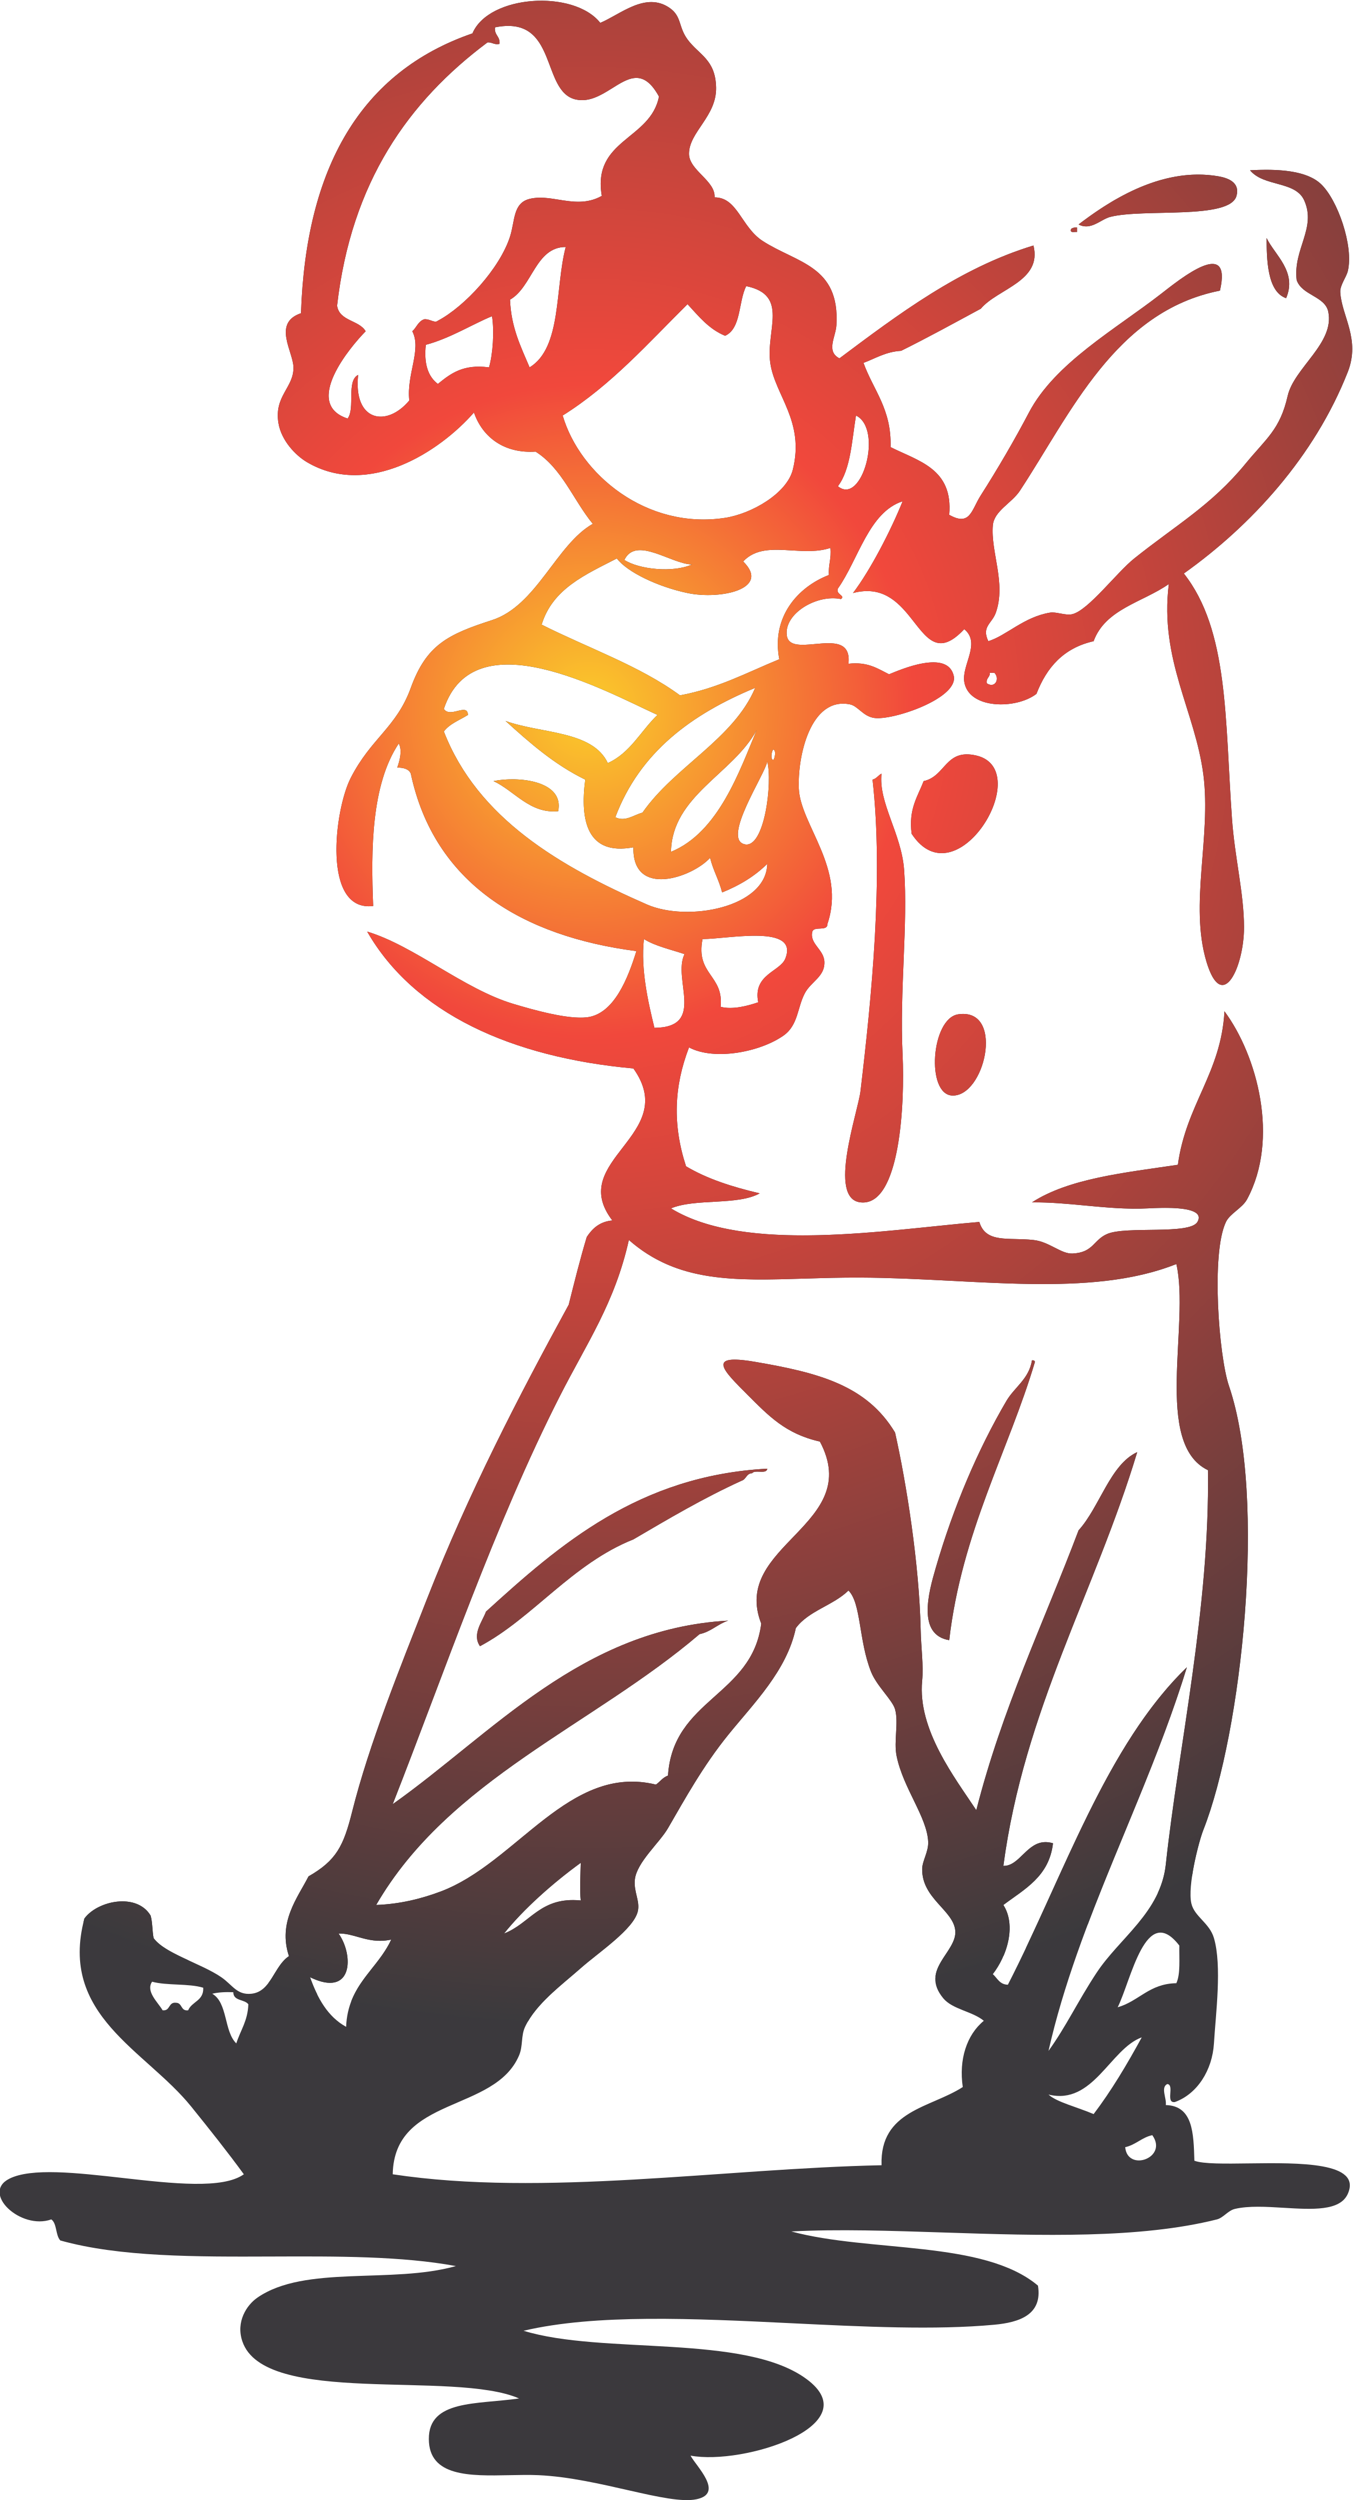 <?xml version="1.0" encoding="UTF-8" standalone="no"?>
<!-- Created with Inkscape (http://www.inkscape.org/) -->

<svg
   version="1.1"
   id="svg2882"
   xml:space="preserve"
   width="344.728"
   height="636.79"
   viewBox="0 0 344.728 636.79"
   sodipodi:docname="others.svg"
   inkscape:version="1.1.2 (0a00cf5339, 2022-02-04)"
   xmlns:inkscape="http://www.inkscape.org/namespaces/inkscape"
   xmlns:sodipodi="http://sodipodi.sourceforge.net/DTD/sodipodi-0.dtd"
   xmlns="http://www.w3.org/2000/svg"
   xmlns:svg="http://www.w3.org/2000/svg"><defs
     id="defs2886"><clipPath
       clipPathUnits="userSpaceOnUse"
       id="clipPath2920"><path
         d="m 4341.35,1536.41 c -39.04,0 -77.87,0.89 -116.47,2.65 23.04,39.38 67.45,72.04 100.83,101.57 33.52,29.74 101.93,74.78 109.22,109.27 4.18,19.57 -8.45,37.24 -5.74,60.37 3.89,32.91 47.05,69.8 63.25,97.77 32.5,56.04 66.92,118.72 115,178.19 48.27,59.81 112.23,122.62 129.38,204.13 24.27,33.21 71.62,43.35 100.59,71.87 24.36,-24.01 19.39,-95.6 43.14,-155.26 10.92,-27.48 41.04,-53.98 45.96,-71.86 7.12,-25.67 -2.85,-61.06 2.91,-89.1 12.58,-61.81 58.23,-116.56 60.36,-163.87 0.88,-18.79 -11.27,-36.46 -11.49,-51.73 -0.84,-56.81 59.5,-78.74 63.25,-117.88 2.84,-29.77 -34.13,-55.15 -37.84,-87.69 -210.98,-57.65 -433.1,-88.43 -662.35,-88.43 m -454.25,41.05 c -21.75,3.98 -43.44,8.24 -64.99,12.78 -5.21,10.47 -9.76,21.61 -13.89,33.16 15.51,-7.58 28.15,-10.82 38.27,-10.82 43.64,0 40.35,60.32 16.37,94.22 0.68,0.02 1.36,0.03 2.04,0.03 12.42,0 24.14,-3.48 36.52,-6.97 12.39,-3.48 25.44,-6.96 40.55,-6.96 6.72,0 13.84,0.68 21.48,2.36 -20.38,-44.31 -58.32,-71.11 -76.35,-117.8 m -158.68,34.41 c -50.88,12.79 -101.13,27.13 -150.72,42.97 -28.73,13.19 -56.36,26.46 -68.44,43.31 -2.69,13.59 -1.98,30.6 -5.76,43.11 -11.56,19.15 -32.18,27.04 -53.88,27.04 -28.3,0 -58.43,-13.43 -72.62,-32.75 -0.56,-2.11 -1.1,-4.21 -1.6,-6.28 -905.02,378.19 -1540.92,1271.79 -1540.92,2313.99 0,774.51 351.31,1466.9 903.18,1926.74 H 5945 c 551.87,-459.84 903.18,-1152.23 903.18,-1926.74 0,-968.85 -549.56,-1809.29 -1353.97,-2226.62 5.2,35.03 15.87,73.81 21.66,88.49 72.87,184.64 122.18,633.17 48.87,848.08 -19.35,56.76 -34.54,253.58 -5.74,313.34 7.73,16.13 31.23,26.45 40.26,43.14 62.29,115.41 19.63,274.74 -43.14,359.38 -6.6,-118.56 -73.28,-177.65 -89.1,-293.28 -101.76,-15.17 -207.93,-25.87 -278.87,-71.86 1.91,0.02 3.81,0.03 5.72,0.03 32.03,0 64.07,-3.02 96.09,-6.04 32.04,-3.02 64.07,-6.04 96.11,-6.04 7.81,0 15.63,0.18 23.44,0.58 7.91,0.4 20.02,1 33.06,1 34.35,0 75.07,-4.15 61.81,-26.91 -14.6,-25 -136.31,-7.28 -172.5,-22.99 -26.67,-11.58 -26.2,-35.47 -66.13,-37.37 -0.47,-0.02 -0.95,-0.03 -1.42,-0.03 -21.65,0 -43.32,22.6 -73.3,25.9 -48.1,5.28 -90.97,-6.87 -103.47,34.49 -95.58,-7.99 -220.46,-25.68 -337.33,-25.68 -96.48,0 -187.51,12.06 -252.03,51.59 46.51,19.57 127.12,5.05 169.61,28.73 -52.05,12.15 -100.7,27.7 -140.86,51.72 -26.03,80.08 -22.88,152.62 5.72,227.12 16.63,-8.8 37.59,-12.61 59.74,-12.61 43.92,0 92.54,14.96 121.39,35.61 27.75,19.9 25.85,53.43 40.25,80.51 12.12,22.83 38.7,31.63 37.38,60.37 -1.09,23.67 -28.95,34.24 -23,57.48 3.32,11.09 29.22,-0.46 28.73,14.38 36.18,105.92 -51.51,189.56 -54.6,258.73 -2.56,57.23 19.07,162.39 84.45,162.39 4.24,0 8.67,-0.44 13.28,-1.37 15.29,-3.1 24.66,-22.45 45.97,-25.88 2.09,-0.33 4.5,-0.5 7.2,-0.5 42.47,0.01 154.5,40.58 145.2,80.96 -4.47,19.35 -20.14,25.75 -39.07,25.75 -31.19,0 -71.24,-17.4 -84.57,-22.84 -18.92,9.45 -35.82,20.94 -64.22,20.94 -4.19,0 -8.65,-0.26 -13.39,-0.8 3.66,32.64 -14.88,39.26 -38.29,39.26 -7.99,0 -16.55,-0.77 -24.99,-1.54 -8.44,-0.78 -16.76,-1.55 -24.27,-1.55 -16.15,0 -28.55,3.57 -30.33,18.41 -4.43,37.16 44.94,70.55 88.13,70.55 5.27,0 10.44,-0.5 15.41,-1.54 9.43,6.87 -10.47,8.48 -5.8,20.14 39.31,55.61 59.1,145.94 123.62,166.7 -21.98,-54.77 -61.61,-131.75 -94.86,-175.34 9.79,2.61 18.8,3.79 27.12,3.79 38.27,0 62.24,-24.9 82.25,-49.8 20.03,-24.91 36.1,-49.81 58.61,-49.81 12.39,0 26.74,7.56 44.76,26.83 32.35,-26.85 -5.11,-68 0,-100.62 4.72,-30.16 36.51,-43.12 70.09,-43.12 25.19,0 51.4,7.31 67.91,20.13 19.43,50.49 52.05,87.79 109.24,100.59 22.53,61.78 94.23,74.39 143.73,109.24 -18.1,-144.6 50.69,-243.7 66.13,-365.09 15,-117.94 -26.93,-247.37 5.76,-356.47 9.57,-31.94 20.31,-44.61 30.5,-44.61 22.03,0.01 41.53,59.11 41.37,110.74 -0.22,65.39 -17.64,132.2 -23,206.95 -13.61,190.26 -6.19,359.87 -92.01,468.62 128.27,91.22 249.63,223.01 313.38,385.2 24.61,62.72 -12.03,107.24 -14.39,152.4 -0.7,13.35 11.45,28.16 14.39,40.23 11.54,47.63 -19.5,136.81 -51.76,166.75 -22.08,20.49 -61.16,26.81 -104.36,26.81 -10.08,0 -20.39,-0.34 -30.76,-0.93 26.4,-32.06 86.54,-19.88 103.51,-57.48 23.92,-53.15 -21.64,-93.32 -14.38,-152.38 10.25,-29.47 54.11,-30.47 60.37,-60.38 12.55,-60.16 -65.4,-107.06 -77.63,-161 -14.59,-64.36 -41.1,-81.33 -80.48,-129.36 -65.13,-79.42 -132.32,-116.82 -212.72,-181.13 -33.56,-26.78 -86.95,-98.18 -117.91,-106.36 -2.24,-0.59 -4.63,-0.83 -7.11,-0.83 -5.12,0 -10.62,1.01 -16.05,2.01 -5.43,1.01 -10.78,2.01 -15.58,2.01 -1.52,0 -2.99,-0.1 -4.39,-0.33 -49.91,-8.27 -82.87,-43.66 -117.83,-54.61 -13.48,27.97 6.88,33.43 14.38,54.61 19.92,56.59 -10.2,116.22 -5.76,166.77 2.42,27.73 36.15,42.45 51.72,66.12 96.84,147.02 182.49,343.02 382.35,382.35 8.81,37.96 0.94,51.08 -14.36,51.08 -26.33,0 -74.67,-38.89 -97.76,-56.83 -87.65,-68.18 -203.17,-132.41 -252.97,-227.11 -27.26,-51.95 -60.64,-109.07 -91.98,-158.13 -13.87,-21.7 -18.29,-45.09 -37.33,-45.09 -5.99,0 -13.43,2.32 -23.06,7.73 7.71,88.2 -58.53,102.44 -112.1,129.38 2.1,73 -33.02,108.8 -51.75,160.96 23.08,8.55 42.05,21.2 71.87,23.02 51.91,25.7 101.95,53.28 152.37,80.48 32.13,38.36 117.67,52.19 100.62,120.75 -141.3,-42.78 -260.06,-132.8 -370.84,-215.62 -26.1,13.58 -7.12,40.7 -5.79,63.24 6.95,113.98 -75.43,118.72 -140.85,161 -41.13,26.62 -48,83.39 -91.99,83.38 1.99,31.89 -48.89,51.52 -48.89,83.36 0.03,41.56 52.84,71.31 51.77,126.5 -1.06,53.94 -32.88,62.36 -54.63,91.99 -17.78,24.23 -10.82,44.18 -34.49,60.35 -11.51,7.88 -23.16,11 -34.77,11 -34.65,0 -68.86,-27.8 -97.49,-39.74 -22.45,28.49 -67.22,42.32 -112.72,42.32 -56.53,0 -114.2,-21.34 -131.63,-62.42 -213.81,-73.67 -318.34,-256.65 -327.75,-534.72 -55.07,-18.65 -14.78,-73.6 -14.35,-103.51 0.55,-38.73 -37.29,-54.49 -28.75,-106.36 5.49,-33.41 32.61,-61.79 54.63,-74.76 29.63,-17.45 60.49,-24.76 91.14,-24.76 90.75,0 179.5,64.23 227.96,119.65 15.53,-45.03 53.74,-75.09 107.83,-75.09 3.29,0 6.63,0.11 10.02,0.33 50.48,-31.92 72.08,-92.75 109.27,-137.96 -69.8,-39.47 -107.36,-156.51 -192.63,-183.99 -84.48,-27.26 -125.49,-47.32 -155.23,-129.41 -27.5,-75.88 -76.21,-96.19 -115,-172.46 -30.36,-59.74 -53.28,-244.93 34.75,-244.9 2.69,0 5.49,0.17 8.38,0.52 -4.4,107.86 -3.69,231.64 48.88,310.51 7.39,-13.43 1.14,-34.79 -2.88,-45.98 12.39,-0.12 22.09,-2.83 25.87,-11.53 44.69,-210.38 213.91,-311 431.19,-339.21 -15.84,-50.94 -42.51,-120.68 -94.86,-126.53 -3.64,-0.41 -7.55,-0.6 -11.68,-0.6 -37.03,0 -91.8,15.25 -129.17,26.48 -94.64,28.48 -188.79,110.81 -278.87,137.99 89.53,-155.8 275.15,-240.39 508.88,-261.59 90.89,-127.66 -128.98,-174.76 -40.28,-290.39 -24.47,-2.34 -38.17,-15.44 -48.88,-31.59 -12.61,-41.99 -23.56,-85.67 -34.46,-129.37 -96.11,-175.7 -191.95,-360.96 -270.26,-560.61 -52.37,-133.56 -111.22,-278.59 -143.73,-408.22 -16.5,-65.77 -30.2,-93.14 -83.36,-123.59 -20.85,-40.85 -58.9,-87.41 -37.4,-152.4 -17.92,-11.86 -26.63,-34.9 -39.55,-51.76 m 1172.22,2311.39 c -6.3,-3.26 -9.55,-9.62 -17.23,-11.53 21.17,-187.27 -1.69,-415.42 -23,-595.09 -4.79,-40.44 -63.55,-205.59 0,-212.71 1.59,-0.18 3.15,-0.27 4.68,-0.27 71.91,0 80.06,192.97 75.8,282.02 -5.92,124.87 10.57,248.38 2.91,353.59 -5.08,69.5 -49.31,128.05 -43.16,183.99 m 155.98,-459.24 c -2.93,0 -6.04,-0.23 -9.32,-0.71 -51.97,-7.56 -62.1,-153.13 -11.52,-155.25 0.48,-0.02 0.95,-0.03 1.43,-0.03 29.93,0 53.94,39 60.89,77.99 6.95,39 -3.16,78 -41.48,78 m 7.13,496.04 c -41.64,0 -44.99,-43.03 -82.61,-51.15 -11.49,-29.74 -29.19,-53.22 -22.99,-100.65 17.3,-26.38 37.34,-37.03 57.39,-37.03 78.89,0 157.54,165.2 66.23,186.55 -6.74,1.57 -12.69,2.28 -18.02,2.28 m 572.88,986.63 c 0.22,-39.19 0.66,-102.7 37.34,-115.01 21.54,50.7 -21.84,82.58 -37.34,115.01 m -363.8,20.17 c -4.26,0 -7.67,-0.92 -9.93,-2.94 -1.69,-5.01 0.75,-5.9 4.1,-5.9 0.92,0 1.91,0.07 2.9,0.14 0.99,0.06 1.97,0.13 2.89,0.13 0.57,0 1.11,-0.03 1.61,-0.09 0,2.87 0,5.72 0,8.62 -0.54,0.02 -1.06,0.04 -1.57,0.04 m 233.19,101.01 c -96.44,0 -181.94,-59.67 -228.78,-95.29 4.99,-2.67 9.78,-3.75 14.42,-3.75 16.96,0 31.76,14.45 45.96,18.11 64.18,16.53 228.75,-5.93 241.5,40.23 6.92,25.03 -14.92,34 -34.49,37.4 -13.02,2.26 -25.91,3.3 -38.61,3.3 M 5133.88,1664.26 c 13.4,31.53 17.61,68.91 -0.36,97.14 40.5,30.42 87.55,54.27 94.86,117.88 -5.13,1.54 -9.86,2.22 -14.25,2.22 -17.9,0 -30.35,-11.35 -42.06,-22.7 -11.71,-11.35 -22.69,-22.7 -37.67,-22.7 -0.29,0 -0.59,0.01 -0.88,0.01 39.52,297.8 175.5,524.08 255.86,790.61 -51.92,-23.84 -71.58,-104.73 -112.14,-149.46 -66.8,-176.58 -146.09,-340.75 -195.47,-534.76 -40.36,61.27 -112.55,153.68 -103.48,247.24 2.85,29.57 -2.18,63.84 -2.85,97.74 -2.61,124.38 -27.07,279.34 -48.93,376.61 -54.44,90.51 -146.15,114.3 -267.35,135.09 -16.96,2.92 -29.81,4.28 -39.23,4.28 -43.74,0 -13.32,-29.3 24.86,-67.5 39.79,-39.8 72.7,-74.58 138.02,-89.1 85.16,-160.44 -171.21,-196.95 -112.12,-347.89 -17.67,-138.53 -168.85,-143.53 -178.25,-290.34 -9.9,-3.5 -15.19,-11.66 -23,-17.25 -15.82,3.89 -31.05,5.68 -45.78,5.68 -139.47,0 -234.02,-160.29 -365.32,-209.78 -37.21,-14.03 -78.42,-24.22 -123.62,-25.88 138.68,239.81 413.93,343.12 618.11,517.49 22.1,4.67 34.42,19.19 54.61,25.85 -280.39,-15.73 -450.87,-216.06 -641.11,-350.72 98.59,251.1 195.05,534.87 319.13,779.06 52.05,102.47 105.27,178.3 132.24,298.98 72.83,-63.98 155.28,-75.51 253.2,-75.51 27.61,0 56.45,0.91 86.64,1.83 30.18,0.92 61.7,1.83 94.73,1.83 2.7,0 5.42,0 8.14,-0.01 118.69,-0.57 238.07,-12.39 348.94,-12.39 92.67,0 179.4,8.26 254.77,38.26 26.25,-113.67 -44.39,-343.39 60.39,-393.84 3.89,-262.19 -56.37,-529.26 -80.51,-753.23 -2.19,-20.31 -7.73,-38.5 -15.52,-55.24 -43.87,-21.15 -88.46,-41.06 -133.71,-59.68 61.54,162.99 137.5,322.14 189.49,491.54 -137.87,-133.35 -216.89,-345.25 -307.76,-536.73 -14.1,-4.98 -28.41,-9.89 -42.62,-14.63 m -451.69,930.82 c -245.58,-13.18 -397.08,-145.27 -537.61,-273.11 -6.55,-18.38 -27.34,-43.27 -11.47,-66.1 100.76,53.51 175.97,157.43 293.23,204.1 67.08,39.25 133.84,78.88 206.98,112.14 8.78,2.72 8.99,13.97 20.11,14.35 1.72,2.43 5.38,2.92 9.53,2.92 1.4,0 2.87,-0.05 4.33,-0.11 1.47,-0.06 2.94,-0.11 4.35,-0.11 5.49,0 10.12,0.86 10.55,5.92 m 507.38,207.11 c -0.44,0 -0.91,-0.03 -1.42,-0.1 -5.73,-35.71 -33.21,-50.97 -48.89,-77.6 -54.58,-93.02 -101.19,-202.42 -135.09,-319.16 -13.57,-46.58 -36.07,-127.69 25.85,-137.97 23.81,206.19 113.37,361.92 163.87,531.82 -0.53,1.94 -1.89,3.01 -4.32,3.01 M 4179.1,1706.8 c 36.53,45.91 93.21,96.43 146.61,135.1 -0.38,-19.34 -2.28,-52.81 0,-71.88 -5.28,0.52 -10.28,0.76 -15.04,0.76 -65.21,0 -84.55,-45.85 -131.57,-63.98 m 287.46,1730.63 c -12.06,49.34 -26.36,111.52 -20.11,169.61 21.91,-13.56 51.1,-19.81 77.6,-28.76 -23.56,-48.03 41.64,-139.92 -57.49,-140.85 m 144.66,38.03 c -6.3,0 -12.44,0.65 -18.15,2.2 6.33,60.94 -48.09,61.18 -34.53,129.38 23.17,0.08 64.84,6.36 100.06,6.36 40.43,0 72.37,-8.29 58.05,-43.76 -10.03,-24.95 -62.46,-30.01 -51.72,-83.39 -14.48,-4.93 -34.8,-10.79 -53.71,-10.79 m -82.02,183.58 c -28.17,0 -55.45,4.67 -77.01,14.11 -165.18,72.29 -323.56,164.08 -388.12,330.59 11.04,14.87 30.17,21.61 46.02,31.61 -0.25,7.41 -3.59,9.58 -8.45,9.58 -3.42,0 -7.58,-1.07 -11.95,-2.14 -4.36,-1.07 -8.92,-2.14 -13.12,-2.14 -4.96,0 -9.43,1.49 -12.5,6.23 20.99,62.98 67.26,84.77 122.57,84.77 96.68,0 220.92,-66.63 285.69,-96.3 -31.81,-30.47 -51.87,-72.65 -94.87,-91.98 -29.4,62.6 -128.15,55.89 -195.5,80.51 46.28,-41.91 93.09,-83.22 152.34,-112.15 -9.22,-69.96 0.82,-131.83 67.08,-131.82 7.57,0 15.87,0.81 24.96,2.5 -0.99,-45.35 23.27,-61 52.93,-60.99 34.17,0 75.52,20.78 93.65,40.85 5.82,-23.89 17.04,-42.4 23.02,-66.1 33.49,13.45 62.65,31.25 86.25,54.6 -1.32,-60.53 -80.13,-91.73 -152.99,-91.73 m -334.45,253.33 c -12.96,0 -25.41,-1.26 -35.79,-3.46 37.85,-17.46 66.12,-57.95 114.85,-57.95 2.85,0 5.77,0.14 8.77,0.43 9.49,45.4 -42.32,60.98 -87.83,60.98 m 303.45,-138.61 c 1.94,107.48 119.06,149.17 163.85,232.84 -32.37,-76.9 -72.64,-195.59 -163.85,-232.84 m 144.5,13.94 c -1.18,0 -2.39,0.14 -3.62,0.42 -44.34,10.02 39.22,133.95 43.11,158.13 9.99,-38.19 -4.16,-158.56 -39.49,-158.55 m -237.46,48.94 c -4.36,0 -8.84,0.91 -13.42,3.23 46.91,124.65 146.07,197.03 267.34,247.23 -41.58,-98.28 -154.3,-150.36 -215.59,-238.59 -11.66,-2.66 -24.45,-11.87 -38.33,-11.87 m 288.41,112.5 c -6.11,1.79 -2.65,17.69 0,20.14 6.18,-1.82 2.73,-17.73 0,-20.14 m -178.22,123.61 c -76.81,56.38 -175.88,90.51 -264.46,135.14 21.04,68.99 84.37,95.79 143.73,126.45 20.11,-26.34 78.82,-54.25 135.11,-66.1 12.22,-2.57 25.73,-3.85 39.17,-3.85 55.72,0.01 110.32,21.89 67.19,64.21 17.18,18.29 39.4,22.31 63.68,22.31 9.5,0 19.32,-0.62 29.26,-1.23 9.96,-0.62 20.04,-1.23 30.08,-1.23 14.86,0 29.63,1.34 43.71,6.03 2.26,-20.41 -4.33,-32.05 -2.86,-51.73 -60.12,-23.23 -110.27,-80.67 -94.85,-161.01 -61.22,-25.06 -116.94,-55.56 -189.76,-68.99 m 595.14,19.99 c -2.56,0 -5.5,0.9 -8.68,3.01 -1.88,10.51 6.25,11.03 5.76,20.11 2.88,0 5.76,0 8.64,0 8.82,-8.87 4.49,-23.12 -5.72,-23.12 m -624.15,220.89 c -29.59,0 -60.13,6.88 -77.34,17.85 6.68,13.86 17.35,18.73 30.1,18.73 30.03,0 71.53,-27.04 99.28,-27.34 -14.44,-6.41 -33.04,-9.24 -52.04,-9.24 m 73.86,95.15 c -131.54,0.01 -239.25,96.62 -269.08,198.68 92.51,57.93 163.02,137.88 238.61,212.76 21.21,-22.88 40.58,-47.59 71.87,-60.39 31.02,14.05 25.2,64.87 40.25,94.87 82.58,-16.95 37.21,-84.31 45.99,-146.63 8.75,-61.92 66.35,-111.45 43.11,-204.11 -11.36,-45.28 -78.39,-84.14 -129.35,-91.99 -14.02,-2.16 -27.83,-3.19 -41.4,-3.19 m 272.26,57.31 c -4.94,0 -10.07,1.94 -15.27,6.27 24.36,32.18 26.59,86.48 34.53,135.1 46.49,-22.66 19.41,-141.37 -19.26,-141.37 m -952.45,135.62 c -86.44,28.08 5.24,137.07 34.52,166.76 -12.75,21.74 -50.1,18.9 -54.63,48.87 27.15,236.39 136.66,390.38 287.49,503.08 0.48,0.03 0.95,0.05 1.4,0.05 3.37,0 5.89,-0.86 8.41,-1.72 2.52,-0.86 5.05,-1.71 8.42,-1.71 1.41,0 2.98,0.15 4.76,0.51 1.49,14.9 -10.44,16.4 -8.62,31.65 9.28,1.86 17.63,2.73 25.2,2.73 91.89,0 66.55,-127.67 130.03,-140.77 3.75,-0.77 7.44,-1.13 11.07,-1.13 19.89,0 38.01,10.63 55.09,21.25 17.07,10.63 33.09,21.25 48.78,21.25 14.49,0 28.69,-9.07 43.17,-35.58 -15.96,-82.91 -127.83,-81.45 -109.24,-189.78 -15.19,-8.56 -30.14,-11.25 -44.84,-11.25 -12.51,0 -24.85,1.95 -37.01,3.9 -12.15,1.96 -24.13,3.91 -35.93,3.91 -6.79,0 -13.52,-0.64 -20.19,-2.31 -32.07,-7.96 -27.78,-41.73 -37.4,-71.86 -19.49,-60.94 -86.59,-133.84 -137.97,-160.97 -1.42,-1.22 -2.99,-1.68 -4.7,-1.68 -2.69,0 -5.72,1.15 -9.01,2.3 -3.29,1.15 -6.85,2.3 -10.6,2.3 -0.52,0 -1.04,-0.02 -1.56,-0.06 -11.64,-3.71 -14.9,-15.81 -23,-22.98 18.24,-34.93 -11.42,-82.67 -5.76,-132.25 -16.97,-20.37 -37.08,-30.94 -54.71,-30.94 -27.42,0 -48.84,25.6 -43.03,79.81 -22.99,-11.51 -5.22,-63.8 -20.14,-83.38 m 172.51,66.11 c -18.59,14.01 -27.01,38.19 -22.99,74.76 46.31,12.23 91.54,40.58 126.47,54.63 4.56,-27.9 1.77,-72.45 -5.73,-97.76 -7.05,0.97 -13.58,1.41 -19.66,1.41 -37.05,0 -57.59,-16.5 -78.09,-33.04 m 175.37,31.63 c -16.47,39.12 -35.36,75.82 -37.4,129.4 42.76,24.33 48.7,100.61 106.3,100.61 0.03,0 0.06,0 0.09,0 -20.77,-78.89 -7.18,-192.16 -68.99,-230.01"
         id="path2918" /></clipPath><radialGradient
       fx="0"
       fy="0"
       cx="0"
       cy="0"
       r="1"
       gradientUnits="userSpaceOnUse"
       gradientTransform="matrix(2506.86,0,0,-2506.86,4341.33,4043.27)"
       spreadMethod="pad"
       id="radialGradient2928"><stop
         style="stop-opacity:1;stop-color:#ffffff"
         offset="0"
         id="stop2922" /><stop
         style="stop-opacity:1;stop-color:#ffffff"
         offset="0.248"
         id="stop2924" /><stop
         style="stop-opacity:1;stop-color:#ffffff"
         offset="1"
         id="stop2926" /></radialGradient><clipPath
       clipPathUnits="userSpaceOnUse"
       id="clipPath2938"><path
         d="m 5291.66,4968.83 c -4.64,0 -9.43,1.08 -14.42,3.75 46.84,35.62 132.34,95.29 228.78,95.29 12.7,0 25.59,-1.04 38.61,-3.3 19.57,-3.4 41.41,-12.37 34.49,-37.4 -12.75,-46.16 -177.32,-23.7 -241.5,-40.23 -14.2,-3.66 -29,-18.11 -45.96,-18.11"
         id="path2936" /></clipPath><radialGradient
       fx="0"
       fy="0"
       cx="0"
       cy="0"
       r="1"
       gradientUnits="userSpaceOnUse"
       gradientTransform="matrix(2506.86,0,0,-2506.86,4341.33,4043.27)"
       spreadMethod="pad"
       id="radialGradient2946"><stop
         style="stop-opacity:1;stop-color:#fbcc2a"
         offset="0"
         id="stop2940" /><stop
         style="stop-opacity:1;stop-color:#f1483c"
         offset="0.248"
         id="stop2942" /><stop
         style="stop-opacity:1;stop-color:#3b3a3d"
         offset="1"
         id="stop2944" /></radialGradient><clipPath
       clipPathUnits="userSpaceOnUse"
       id="clipPath2956"><path
         d="m 5267,4958.02 c -3.35,0 -5.79,0.89 -4.1,5.9 2.26,2.02 5.67,2.94 9.93,2.94 0.51,0 1.03,-0.02 1.57,-0.04 0,-2.9 0,-5.75 0,-8.62 -0.5,0.06 -1.04,0.09 -1.61,0.09 -0.92,0 -1.9,-0.07 -2.89,-0.13 -0.99,-0.07 -1.98,-0.14 -2.9,-0.14"
         id="path2954" /></clipPath><radialGradient
       fx="0"
       fy="0"
       cx="0"
       cy="0"
       r="1"
       gradientUnits="userSpaceOnUse"
       gradientTransform="matrix(2506.86,0,0,-2506.86,4341.33,4043.27)"
       spreadMethod="pad"
       id="radialGradient2964"><stop
         style="stop-opacity:1;stop-color:#fbcc2a"
         offset="0"
         id="stop2958" /><stop
         style="stop-opacity:1;stop-color:#f1483c"
         offset="0.248"
         id="stop2960" /><stop
         style="stop-opacity:1;stop-color:#3b3a3d"
         offset="1"
         id="stop2962" /></radialGradient><clipPath
       clipPathUnits="userSpaceOnUse"
       id="clipPath2974"><path
         d="m 5673.97,4831.68 c -36.68,12.31 -37.12,75.82 -37.34,115.01 15.5,-32.43 58.88,-64.31 37.34,-115.01"
         id="path2972" /></clipPath><radialGradient
       fx="0"
       fy="0"
       cx="0"
       cy="0"
       r="1"
       gradientUnits="userSpaceOnUse"
       gradientTransform="matrix(2506.86,0,0,-2506.86,4341.33,4043.27)"
       spreadMethod="pad"
       id="radialGradient2982"><stop
         style="stop-opacity:1;stop-color:#fbcc2a"
         offset="0"
         id="stop2976" /><stop
         style="stop-opacity:1;stop-color:#f1483c"
         offset="0.248"
         id="stop2978" /><stop
         style="stop-opacity:1;stop-color:#3b3a3d"
         offset="1"
         id="stop2980" /></radialGradient><clipPath
       clipPathUnits="userSpaceOnUse"
       id="clipPath2992"><path
         d="m 5015.54,3771.23 c -20.05,0 -40.09,10.65 -57.39,37.03 -6.2,47.43 11.5,70.91 22.99,100.65 37.62,8.12 40.97,51.15 82.61,51.15 5.33,0 11.28,-0.71 18.02,-2.28 91.31,-21.35 12.66,-186.55 -66.23,-186.55"
         id="path2990" /></clipPath><radialGradient
       fx="0"
       fy="0"
       cx="0"
       cy="0"
       r="1"
       gradientUnits="userSpaceOnUse"
       gradientTransform="matrix(2506.86,0,0,-2506.86,4341.33,4043.27)"
       spreadMethod="pad"
       id="radialGradient3000"><stop
         style="stop-opacity:1;stop-color:#fbcc2a"
         offset="0"
         id="stop2994" /><stop
         style="stop-opacity:1;stop-color:#f1483c"
         offset="0.248"
         id="stop2996" /><stop
         style="stop-opacity:1;stop-color:#3b3a3d"
         offset="1"
         id="stop2998" /></radialGradient><clipPath
       clipPathUnits="userSpaceOnUse"
       id="clipPath3010"><path
         d="m 4865.09,3103.66 c -1.53,0 -3.09,0.09 -4.68,0.27 -63.55,7.12 -4.79,172.27 0,212.71 21.31,179.67 44.17,407.82 23,595.09 7.68,1.91 10.93,8.27 17.23,11.53 -6.15,-55.94 38.08,-114.49 43.16,-183.99 7.66,-105.21 -8.83,-228.72 -2.91,-353.59 4.26,-89.05 -3.89,-282.02 -75.8,-282.02"
         id="path3008" /></clipPath><radialGradient
       fx="0"
       fy="0"
       cx="0"
       cy="0"
       r="1"
       gradientUnits="userSpaceOnUse"
       gradientTransform="matrix(2506.86,0,0,-2506.86,4341.33,4043.27)"
       spreadMethod="pad"
       id="radialGradient3018"><stop
         style="stop-opacity:1;stop-color:#fbcc2a"
         offset="0"
         id="stop3012" /><stop
         style="stop-opacity:1;stop-color:#f1483c"
         offset="0.248"
         id="stop3014" /><stop
         style="stop-opacity:1;stop-color:#3b3a3d"
         offset="1"
         id="stop3016" /></radialGradient><clipPath
       clipPathUnits="userSpaceOnUse"
       id="clipPath3028"><path
         d="m 4273.81,3850.96 c -48.73,0 -77,40.49 -114.85,57.95 10.38,2.2 22.83,3.46 35.79,3.46 45.51,0 97.32,-15.58 87.83,-60.98 -3,-0.29 -5.92,-0.43 -8.77,-0.43"
         id="path3026" /></clipPath><radialGradient
       fx="0"
       fy="0"
       cx="0"
       cy="0"
       r="1"
       gradientUnits="userSpaceOnUse"
       gradientTransform="matrix(2506.86,0,0,-2506.86,4341.33,4043.27)"
       spreadMethod="pad"
       id="radialGradient3036"><stop
         style="stop-opacity:1;stop-color:#fbcc2a"
         offset="0"
         id="stop3030" /><stop
         style="stop-opacity:1;stop-color:#f1483c"
         offset="0.248"
         id="stop3032" /><stop
         style="stop-opacity:1;stop-color:#3b3a3d"
         offset="1"
         id="stop3034" /></radialGradient><clipPath
       clipPathUnits="userSpaceOnUse"
       id="clipPath3046"><path
         d="m 5037.21,3308.03 c -0.48,0 -0.95,0.01 -1.43,0.03 -50.58,2.12 -40.45,147.69 11.52,155.25 3.28,0.48 6.39,0.71 9.32,0.71 38.32,0 48.43,-39 41.48,-78 -6.95,-38.99 -30.96,-77.99 -60.89,-77.99"
         id="path3044" /></clipPath><radialGradient
       fx="0"
       fy="0"
       cx="0"
       cy="0"
       r="1"
       gradientUnits="userSpaceOnUse"
       gradientTransform="matrix(2506.86,0,0,-2506.86,4341.33,4043.27)"
       spreadMethod="pad"
       id="radialGradient3054"><stop
         style="stop-opacity:1;stop-color:#fbcc2a"
         offset="0"
         id="stop3048" /><stop
         style="stop-opacity:1;stop-color:#f1483c"
         offset="0.248"
         id="stop3050" /><stop
         style="stop-opacity:1;stop-color:#3b3a3d"
         offset="1"
         id="stop3052" /></radialGradient><clipPath
       clipPathUnits="userSpaceOnUse"
       id="clipPath3064"><path
         d="m 5030.02,2267.36 c -61.92,10.28 -39.42,91.39 -25.85,137.97 33.9,116.74 80.51,226.14 135.09,319.16 15.68,26.63 43.16,41.89 48.89,77.6 0.51,0.07 0.98,0.1 1.42,0.1 2.43,0 3.79,-1.07 4.32,-3.01 -50.5,-169.9 -140.06,-325.63 -163.87,-531.82"
         id="path3062" /></clipPath><radialGradient
       fx="0"
       fy="0"
       cx="0"
       cy="0"
       r="1"
       gradientUnits="userSpaceOnUse"
       gradientTransform="matrix(2506.86,0,0,-2506.86,4341.33,4043.27)"
       spreadMethod="pad"
       id="radialGradient3072"><stop
         style="stop-opacity:1;stop-color:#fbcc2a"
         offset="0"
         id="stop3066" /><stop
         style="stop-opacity:1;stop-color:#f1483c"
         offset="0.248"
         id="stop3068" /><stop
         style="stop-opacity:1;stop-color:#3b3a3d"
         offset="1"
         id="stop3070" /></radialGradient><clipPath
       clipPathUnits="userSpaceOnUse"
       id="clipPath3082"><path
         d="m 4133.11,2255.87 c -15.87,22.83 4.92,47.72 11.47,66.1 140.53,127.84 292.03,259.93 537.61,273.11 -0.43,-5.06 -5.06,-5.92 -10.55,-5.92 -1.41,0 -2.88,0.05 -4.35,0.11 -1.46,0.06 -2.93,0.11 -4.33,0.11 -4.15,0 -7.81,-0.49 -9.53,-2.92 -11.12,-0.38 -11.33,-11.63 -20.11,-14.35 -73.14,-33.26 -139.9,-72.89 -206.98,-112.14 -117.26,-46.67 -192.47,-150.59 -293.23,-204.1"
         id="path3080" /></clipPath><radialGradient
       fx="0"
       fy="0"
       cx="0"
       cy="0"
       r="1"
       gradientUnits="userSpaceOnUse"
       gradientTransform="matrix(2506.86,0,0,-2506.86,4341.33,4043.27)"
       spreadMethod="pad"
       id="radialGradient3090"><stop
         style="stop-opacity:1;stop-color:#fbcc2a"
         offset="0"
         id="stop3084" /><stop
         style="stop-opacity:1;stop-color:#f1483c"
         offset="0.248"
         id="stop3086" /><stop
         style="stop-opacity:1;stop-color:#3b3a3d"
         offset="1"
         id="stop3088" /></radialGradient><clipPath
       clipPathUnits="userSpaceOnUse"
       id="clipPath3100"><path
         d="m 4224.88,1539.06 c -114.81,5.25 -227.51,18.21 -337.78,38.4 18.03,46.69 55.97,73.49 76.35,117.8 -7.64,-1.68 -14.76,-2.36 -21.48,-2.36 -15.11,0 -28.16,3.48 -40.55,6.96 -12.38,3.49 -24.1,6.97 -36.52,6.97 -0.68,0 -1.36,-0.01 -2.04,-0.03 23.98,-33.9 27.27,-94.22 -16.37,-94.22 -10.12,0 -22.76,3.24 -38.27,10.82 4.13,-11.55 8.68,-22.69 13.89,-33.16 -31.41,6.62 -62.73,13.85 -93.69,21.63 12.92,16.86 21.63,39.9 39.55,51.76 -21.5,64.99 16.55,111.55 37.4,152.4 53.16,30.45 66.86,57.82 83.36,123.59 32.51,129.63 91.36,274.66 143.73,408.22 78.31,199.65 174.15,384.91 270.26,560.61 10.9,43.7 21.85,87.38 34.46,129.37 10.71,16.15 24.41,29.25 48.88,31.59 -88.7,115.63 131.17,162.73 40.28,290.39 -233.73,21.2 -419.35,105.79 -508.88,261.59 90.08,-27.18 184.23,-109.51 278.87,-137.99 37.37,-11.23 92.14,-26.48 129.17,-26.48 4.13,0 8.04,0.19 11.68,0.6 52.35,5.85 79.02,75.59 94.86,126.53 -217.28,28.21 -386.5,128.83 -431.19,339.21 -3.78,8.7 -13.48,11.41 -25.87,11.53 4.02,11.19 10.27,32.55 2.88,45.98 -52.57,-78.87 -53.28,-202.65 -48.88,-310.51 -2.89,-0.35 -5.69,-0.52 -8.38,-0.52 -88.03,-0.03 -65.11,185.16 -34.75,244.9 38.79,76.27 87.5,96.58 115,172.46 29.74,82.09 70.75,102.15 155.23,129.41 85.27,27.48 122.83,144.52 192.63,183.99 -37.19,45.21 -58.79,106.04 -109.27,137.96 -3.39,-0.22 -6.73,-0.33 -10.02,-0.33 -54.09,0 -92.3,30.06 -107.83,75.09 -48.46,-55.42 -137.21,-119.65 -227.96,-119.65 -30.65,0 -61.51,7.31 -91.14,24.76 -22.02,12.97 -49.14,41.35 -54.63,74.76 -8.54,51.87 29.3,67.63 28.75,106.36 -0.43,29.91 -40.72,84.86 14.35,103.51 9.41,278.07 113.94,461.05 327.75,534.72 17.43,41.08 75.1,62.42 131.63,62.42 45.5,0 90.27,-13.83 112.72,-42.32 28.63,11.94 62.84,39.74 97.49,39.74 11.61,0 23.26,-3.12 34.77,-11 23.67,-16.17 16.71,-36.12 34.49,-60.35 21.75,-29.63 53.57,-38.05 54.63,-91.99 1.07,-55.19 -51.74,-84.94 -51.77,-126.5 0,-31.84 50.88,-51.47 48.89,-83.36 43.99,0.01 50.86,-56.76 91.99,-83.38 65.42,-42.28 147.8,-47.02 140.85,-161 -1.33,-22.54 -20.31,-49.66 5.79,-63.24 110.78,82.82 229.54,172.84 370.84,215.62 17.05,-68.56 -68.49,-82.39 -100.62,-120.75 -50.42,-27.2 -100.46,-54.78 -152.37,-80.48 -29.82,-1.82 -48.79,-14.47 -71.87,-23.02 18.73,-52.16 53.85,-87.96 51.75,-160.96 53.57,-26.94 119.81,-41.18 112.1,-129.38 9.63,-5.41 17.07,-7.73 23.06,-7.73 19.04,0 23.46,23.39 37.33,45.09 31.34,49.06 64.72,106.18 91.98,158.13 49.8,94.7 165.32,158.93 252.97,227.11 23.09,17.94 71.43,56.83 97.76,56.83 15.3,0 23.17,-13.12 14.36,-51.08 -199.86,-39.33 -285.51,-235.33 -382.35,-382.35 -15.57,-23.67 -49.3,-38.39 -51.72,-66.12 -4.44,-50.55 25.68,-110.18 5.76,-166.77 -7.5,-21.18 -27.86,-26.64 -14.38,-54.61 34.96,10.95 67.92,46.34 117.83,54.61 1.4,0.23 2.87,0.33 4.39,0.33 4.8,0 10.15,-1 15.58,-2.01 5.43,-1 10.93,-2.01 16.05,-2.01 2.48,0 4.87,0.24 7.11,0.83 30.96,8.18 84.35,79.58 117.91,106.36 80.4,64.31 147.59,101.71 212.72,181.13 39.38,48.03 65.89,65 80.48,129.36 12.23,53.94 90.18,100.84 77.63,161 -6.26,29.91 -50.12,30.91 -60.37,60.38 -7.26,59.06 38.3,99.23 14.38,152.38 -16.97,37.6 -77.11,25.42 -103.51,57.48 10.37,0.59 20.68,0.93 30.76,0.93 43.2,0 82.28,-6.32 104.36,-26.81 32.26,-29.94 63.3,-119.12 51.76,-166.75 -2.94,-12.07 -15.09,-26.88 -14.39,-40.23 2.36,-45.16 39,-89.68 14.39,-152.4 -63.75,-162.19 -185.11,-293.98 -313.38,-385.2 85.82,-108.75 78.4,-278.36 92.01,-468.62 5.36,-74.75 22.78,-141.56 23,-206.95 0.16,-51.63 -19.34,-110.73 -41.37,-110.74 -10.19,0 -20.93,12.67 -30.5,44.61 -32.69,109.1 9.24,238.53 -5.76,356.47 -15.44,121.39 -84.23,220.49 -66.13,365.09 -49.5,-34.85 -121.2,-47.46 -143.73,-109.24 -57.19,-12.8 -89.81,-50.1 -109.24,-100.59 -16.51,-12.82 -42.72,-20.13 -67.91,-20.13 -33.58,0 -65.37,12.96 -70.09,43.12 -5.11,32.62 32.35,73.77 0,100.62 -18.02,-19.27 -32.37,-26.83 -44.76,-26.83 -22.51,0 -38.58,24.9 -58.61,49.81 -20.01,24.9 -43.98,49.8 -82.25,49.8 -8.32,0 -17.33,-1.18 -27.12,-3.79 33.25,43.59 72.88,120.57 94.86,175.34 -64.52,-20.76 -84.31,-111.09 -123.62,-166.7 -4.67,-11.66 15.23,-13.27 5.8,-20.14 -4.97,1.04 -10.14,1.54 -15.41,1.54 -43.19,0 -92.56,-33.39 -88.13,-70.55 1.78,-14.84 14.18,-18.41 30.33,-18.41 7.51,0 15.83,0.77 24.27,1.55 8.44,0.77 17,1.54 24.99,1.54 23.41,0 41.95,-6.62 38.29,-39.26 4.74,0.54 9.2,0.8 13.39,0.8 28.4,0 45.3,-11.49 64.22,-20.94 13.33,5.44 53.38,22.84 84.57,22.84 18.93,0 34.6,-6.4 39.07,-25.75 9.3,-40.38 -102.73,-80.95 -145.2,-80.96 -2.7,0 -5.11,0.17 -7.2,0.5 -21.31,3.43 -30.68,22.78 -45.97,25.88 -4.61,0.93 -9.04,1.37 -13.28,1.37 -65.38,0 -87.01,-105.16 -84.45,-162.39 3.09,-69.17 90.78,-152.81 54.6,-258.73 0.49,-14.84 -25.41,-3.29 -28.73,-14.38 -5.95,-23.24 21.91,-33.81 23,-57.48 1.32,-28.74 -25.26,-37.54 -37.38,-60.37 -14.4,-27.08 -12.5,-60.61 -40.25,-80.51 -28.85,-20.65 -77.47,-35.61 -121.39,-35.61 -22.15,0 -43.11,3.81 -59.74,12.61 -28.6,-74.5 -31.75,-147.04 -5.72,-227.12 40.16,-24.02 88.81,-39.57 140.86,-51.72 -42.49,-23.68 -123.1,-9.16 -169.61,-28.73 64.52,-39.53 155.55,-51.59 252.03,-51.59 116.87,0 241.75,17.69 337.33,25.68 12.5,-41.36 55.37,-29.21 103.47,-34.49 29.98,-3.3 51.65,-25.9 73.3,-25.9 0.47,0 0.95,0.01 1.42,0.03 39.93,1.9 39.46,25.79 66.13,37.37 36.19,15.71 157.9,-2.01 172.5,22.99 13.26,22.76 -27.46,26.91 -61.81,26.91 -13.04,0 -25.15,-0.6 -33.06,-1 -7.81,-0.4 -15.63,-0.58 -23.44,-0.58 -32.04,0 -64.07,3.02 -96.11,6.04 -32.02,3.02 -64.06,6.04 -96.09,6.04 -1.91,0 -3.81,-0.01 -5.72,-0.03 70.94,45.99 177.11,56.69 278.87,71.86 15.82,115.63 82.5,174.72 89.1,293.28 62.77,-84.64 105.43,-243.97 43.14,-359.38 -9.03,-16.69 -32.53,-27.01 -40.26,-43.14 -28.8,-59.76 -13.61,-256.58 5.74,-313.34 73.31,-214.91 24,-663.44 -48.87,-848.08 -5.79,-14.68 -16.46,-53.46 -21.66,-88.49 -21.68,-11.25 -43.68,-22.25 -65.73,-32.88 7.79,16.74 13.33,34.93 15.52,55.24 24.14,223.97 84.4,491.04 80.51,753.23 -104.78,50.45 -34.14,280.17 -60.39,393.84 -75.37,-30 -162.1,-38.26 -254.77,-38.26 -110.87,0 -230.25,11.82 -348.94,12.39 -2.72,0.01 -5.44,0.01 -8.14,0.01 -33.03,0 -64.55,-0.91 -94.73,-1.83 -30.19,-0.92 -59.03,-1.83 -86.64,-1.83 -97.92,0 -180.37,11.53 -253.2,75.51 -26.97,-120.68 -80.19,-196.51 -132.24,-298.98 -124.08,-244.19 -220.54,-527.96 -319.13,-779.06 190.24,134.66 360.72,334.99 641.11,350.72 -20.19,-6.66 -32.51,-21.18 -54.61,-25.85 -204.18,-174.37 -479.43,-277.68 -618.11,-517.49 45.2,1.66 86.41,11.85 123.62,25.88 131.3,49.49 225.85,209.78 365.32,209.78 14.73,0 29.96,-1.79 45.78,-5.68 7.81,5.59 13.1,13.75 23,17.25 9.4,146.81 160.58,151.81 178.25,290.34 -59.09,150.94 197.28,187.45 112.12,347.89 -65.32,14.52 -98.23,49.3 -138.02,89.1 -38.18,38.2 -68.6,67.5 -24.86,67.5 9.42,0 22.27,-1.36 39.23,-4.28 121.2,-20.79 212.91,-44.58 267.35,-135.09 21.86,-97.27 46.32,-252.23 48.93,-376.61 0.67,-33.9 5.7,-68.17 2.85,-97.74 -9.07,-93.56 63.12,-185.97 103.48,-247.24 49.38,194.01 128.67,358.18 195.47,534.76 40.56,44.73 60.22,125.62 112.14,149.46 -80.36,-266.53 -216.34,-492.81 -255.86,-790.61 0.29,0 0.59,-0.01 0.88,-0.01 14.98,0 25.96,11.35 37.67,22.7 11.71,11.35 24.16,22.7 42.06,22.7 4.39,0 9.12,-0.68 14.25,-2.22 -7.31,-63.61 -54.36,-87.46 -94.86,-117.88 17.97,-28.23 13.76,-65.61 0.36,-97.14 -42.94,-14.3 -86.25,-27.42 -130.18,-39.42 3.71,32.54 40.68,57.92 37.84,87.69 -3.75,39.14 -64.09,61.07 -63.25,117.88 0.22,15.27 12.37,32.94 11.49,51.73 -2.13,47.31 -47.78,102.06 -60.36,163.87 -5.76,28.04 4.21,63.43 -2.91,89.1 -4.92,17.88 -35.04,44.38 -45.96,71.86 -23.75,59.66 -18.78,131.25 -43.14,155.26 -28.97,-28.52 -76.32,-38.66 -100.59,-71.87 -17.15,-81.51 -81.11,-144.32 -129.38,-204.13 -48.08,-59.47 -82.5,-122.15 -115,-178.19 -16.2,-27.97 -59.36,-64.86 -63.25,-97.77 -2.71,-23.13 9.92,-40.8 5.74,-60.37 -7.29,-34.49 -75.7,-79.53 -109.22,-109.27 -33.38,-29.53 -77.79,-62.19 -100.83,-101.57 m 100.83,302.84 c -53.4,-38.67 -110.08,-89.19 -146.61,-135.1 47.02,18.13 66.36,63.98 131.57,63.98 4.76,0 9.76,-0.24 15.04,-0.76 v 0 0 c -2.28,19.07 -0.38,52.54 0,71.88 m 120.74,1765.14 c -6.25,-58.09 8.05,-120.27 20.11,-169.61 99.13,0.93 33.93,92.82 57.49,140.85 -26.5,8.95 -55.69,15.2 -77.6,28.76 m 212.15,6.36 c -35.22,0 -76.89,-6.28 -100.06,-6.36 -13.56,-68.2 40.86,-68.44 34.53,-129.38 5.71,-1.55 11.85,-2.2 18.15,-2.2 18.91,0 39.23,5.86 53.71,10.79 -10.74,53.38 41.69,58.44 51.72,83.39 14.32,35.47 -17.62,43.76 -58.05,43.76 m -556.96,431.53 c 4.86,0 8.2,-2.17 8.45,-9.58 -15.85,-10 -34.98,-16.74 -46.02,-31.61 64.56,-166.51 222.94,-258.3 388.12,-330.59 21.56,-9.44 48.84,-14.11 77.01,-14.11 72.86,0 151.67,31.2 152.99,91.73 -23.6,-23.35 -52.76,-41.15 -86.25,-54.6 -5.98,23.7 -17.2,42.21 -23.02,66.1 -18.13,-20.07 -59.48,-40.85 -93.65,-40.85 -29.66,-0.01 -53.92,15.64 -52.93,60.99 -9.09,-1.69 -17.39,-2.5 -24.96,-2.5 -66.26,-0.01 -76.3,61.86 -67.08,131.82 -59.25,28.93 -106.06,70.24 -152.34,112.15 67.35,-24.62 166.1,-17.91 195.5,-80.51 43,19.33 63.06,61.51 94.87,91.98 -64.77,29.67 -189.01,96.3 -285.69,96.3 -55.31,0 -101.58,-21.79 -122.57,-84.77 3.07,-4.74 7.54,-6.23 12.5,-6.23 4.2,0 8.76,1.07 13.12,2.14 4.37,1.07 8.53,2.14 11.95,2.14 m 560.41,-38.33 c -44.79,-83.67 -161.91,-125.36 -163.85,-232.84 91.21,37.25 131.48,155.94 163.85,232.84 m 20.14,-60.35 c -3.89,-24.18 -87.45,-148.11 -43.11,-158.13 1.23,-0.28 2.44,-0.42 3.62,-0.42 35.33,-0.01 49.48,120.36 39.49,158.55 m -23.03,140.85 c -121.27,-50.2 -220.43,-122.58 -267.34,-247.23 4.58,-2.32 9.06,-3.23 13.42,-3.23 13.88,0 26.67,9.21 38.33,11.87 61.29,88.23 174.01,140.31 215.59,238.59 m 34.49,-117.82 c -2.65,-2.45 -6.11,-18.35 0,-20.14 2.73,2.41 6.18,18.32 0,20.14 m -298.95,365.06 c -59.36,-30.66 -122.69,-57.46 -143.73,-126.45 88.58,-44.63 187.65,-78.76 264.46,-135.14 72.82,13.43 128.54,43.93 189.76,68.99 -15.42,80.34 34.73,137.78 94.85,161.01 -1.47,19.68 5.12,31.32 2.86,51.73 -14.08,-4.69 -28.85,-6.03 -43.71,-6.03 -10.04,0 -20.12,0.61 -30.08,1.23 -9.94,0.61 -19.76,1.23 -29.26,1.23 -24.28,0 -46.5,-4.02 -63.68,-22.31 43.13,-42.32 -11.47,-64.2 -67.19,-64.21 -13.44,0 -26.95,1.28 -39.17,3.85 -56.29,11.85 -115,39.76 -135.11,66.1 m 712.95,-218.48 c 0.49,-9.08 -7.64,-9.6 -5.76,-20.11 3.18,-2.11 6.12,-3.01 8.68,-3.01 10.21,0 14.54,14.25 5.72,23.12 -2.88,0 -5.76,0 -8.64,0 m -668.47,234.35 c -12.75,0 -23.42,-4.87 -30.1,-18.73 17.21,-10.97 47.75,-17.85 77.34,-17.85 19,0 37.6,2.83 52.04,9.24 -27.75,0.3 -69.25,27.34 -99.28,27.34 m 90.63,470.01 c -75.59,-74.88 -146.1,-154.83 -238.61,-212.76 29.83,-102.06 137.54,-198.67 269.08,-198.68 13.57,0 27.38,1.03 41.4,3.19 50.96,7.85 117.99,46.71 129.35,91.99 23.24,92.66 -34.36,142.19 -43.11,204.11 -8.78,62.32 36.59,129.68 -45.99,146.63 -15.05,-30 -9.23,-80.82 -40.25,-94.87 -31.29,12.8 -50.66,37.51 -71.87,60.39 m 321.99,-212.76 c -7.94,-48.62 -10.17,-102.92 -34.53,-135.1 5.2,-4.33 10.33,-6.27 15.27,-6.27 38.67,0 65.75,118.71 19.26,141.37 m -702.93,713.01 c -0.45,0 -0.92,-0.02 -1.4,-0.05 -150.83,-112.7 -260.34,-266.69 -287.49,-503.08 4.53,-29.97 41.88,-27.13 54.63,-48.87 -29.28,-29.69 -120.96,-138.68 -34.52,-166.76 14.92,19.58 -2.85,71.87 20.14,83.38 -5.81,-54.21 15.61,-79.81 43.03,-79.81 17.63,0 37.74,10.57 54.71,30.94 -5.66,49.58 24,97.32 5.76,132.25 8.1,7.17 11.36,19.27 23,22.98 0.52,0.04 1.04,0.06 1.56,0.06 3.75,0 7.31,-1.15 10.6,-2.3 3.29,-1.15 6.32,-2.3 9.01,-2.3 1.71,0 3.28,0.46 4.7,1.68 51.38,27.13 118.48,100.03 137.97,160.97 9.62,30.13 5.33,63.9 37.4,71.86 6.67,1.67 13.4,2.31 20.19,2.31 11.8,0 23.78,-1.95 35.93,-3.91 12.16,-1.95 24.5,-3.9 37.01,-3.9 14.7,0 29.65,2.69 44.84,11.25 -18.59,108.33 93.28,106.87 109.24,189.78 -14.48,26.51 -28.68,35.58 -43.17,35.58 -15.69,0 -31.71,-10.62 -48.78,-21.25 -17.08,-10.62 -35.2,-21.25 -55.09,-21.25 -3.63,0 -7.32,0.36 -11.07,1.13 -63.48,13.1 -38.14,140.77 -130.03,140.77 -7.57,0 -15.92,-0.87 -25.2,-2.73 -1.82,-15.25 10.11,-16.75 8.62,-31.65 -1.78,-0.36 -3.35,-0.51 -4.76,-0.51 -3.37,0 -5.9,0.85 -8.42,1.71 -2.52,0.86 -5.04,1.72 -8.41,1.72 m 7.21,-523.26 c -34.93,-14.05 -80.16,-42.4 -126.47,-54.63 -4.02,-36.57 4.4,-60.75 22.99,-74.76 20.5,16.54 41.04,33.04 78.09,33.04 6.08,0 12.61,-0.44 19.66,-1.41 7.5,25.31 10.29,69.86 5.73,97.76 m 140.79,132.25 c -57.6,0 -63.54,-76.28 -106.3,-100.61 2.04,-53.58 20.93,-90.28 37.4,-129.4 61.81,37.85 48.22,151.12 68.99,230.01 -0.03,0 -0.06,0 -0.09,0 M 3577.7,1654.84 c -68.77,21.96 -136.26,46.83 -202.3,74.43 0.5,2.07 1.04,4.17 1.6,6.28 14.19,19.32 44.32,32.75 72.62,32.75 21.7,0 42.32,-7.89 53.88,-27.04 3.78,-12.51 3.07,-29.52 5.76,-43.11 12.08,-16.85 39.71,-30.12 68.44,-43.31 m 1598.8,24.05 c 90.87,191.48 169.89,403.38 307.76,536.73 -51.99,-169.4 -127.95,-328.55 -189.49,-491.54 -39,-16.05 -78.31,-31.08 -118.27,-45.19"
         id="path3098" /></clipPath><radialGradient
       fx="0"
       fy="0"
       cx="0"
       cy="0"
       r="1"
       gradientUnits="userSpaceOnUse"
       gradientTransform="matrix(2506.86,0,0,-2506.86,4341.33,4043.27)"
       spreadMethod="pad"
       id="radialGradient3108"><stop
         style="stop-opacity:1;stop-color:#fbcc2a"
         offset="0"
         id="stop3102" /><stop
         style="stop-opacity:1;stop-color:#f1483c"
         offset="0.248"
         id="stop3104" /><stop
         style="stop-opacity:1;stop-color:#3b3a3d"
         offset="1"
         id="stop3106" /></radialGradient></defs><sodipodi:namedview
     id="namedview2884"
     pagecolor="#ffffff"
     bordercolor="#666666"
     borderopacity="1.0"
     inkscape:pageshadow="2"
     inkscape:pageopacity="0.0"
     inkscape:pagecheckerboard="0"
     showgrid="false"
     fit-margin-top="0"
     fit-margin-left="0"
     fit-margin-right="0"
     fit-margin-bottom="0"
     inkscape:zoom="0.33474954"
     inkscape:cx="-315.161"
     inkscape:cy="98.581166"
     inkscape:window-width="1920"
     inkscape:window-height="1023"
     inkscape:window-x="0"
     inkscape:window-y="0"
     inkscape:window-maximized="1"
     inkscape:current-layer="g2890" /><g
     id="g2888"
     inkscape:groupmode="layer"
     inkscape:label="ink_ext_XXXXXX"
     transform="matrix(1.333,0,0,-1.333,-428.65,720.014)"><g
       id="g2890"
       transform="scale(0.1)"><path
         d="m 5277.24,4972.58 c 53.01,40.31 155.53,111.42 267.39,91.99 19.57,-3.4 41.41,-12.37 34.49,-37.4 -12.75,-46.16 -177.32,-23.7 -241.5,-40.23 -18.08,-4.66 -37.13,-26.81 -60.38,-14.36"
         style="fill:#3b393d;fill-opacity:1;fill-rule:evenodd;stroke:none"
         id="path2894" /><path
         d="m 5274.4,4966.82 c 0,-2.9 0,-5.75 0,-8.62 -1.32,0.17 -2.91,0.06 -4.5,-0.04 -4.58,-0.32 -9.16,-0.63 -7,5.76 2.53,2.26 6.5,3.14 11.5,2.9"
         style="fill:#3b393d;fill-opacity:1;fill-rule:evenodd;stroke:none"
         id="path2896" /><path
         d="m 5636.63,4946.69 c 15.5,-32.43 58.88,-64.31 37.34,-115.01 -36.68,12.31 -37.12,75.82 -37.34,115.01"
         style="fill:#3b393d;fill-opacity:1;fill-rule:evenodd;stroke:none"
         id="path2898" /><path
         d="m 4958.15,3808.26 c -6.2,47.43 11.5,70.91 22.99,100.65 42.43,9.16 41.26,62.73 100.63,48.87 114.51,-26.77 -38.25,-279.74 -123.62,-149.52"
         style="fill:#3b393d;fill-opacity:1;fill-rule:evenodd;stroke:none"
         id="path2900" /><path
         d="m 4883.41,3911.73 c 7.68,1.91 10.93,8.27 17.23,11.53 -6.15,-55.94 38.08,-114.49 43.16,-183.99 7.66,-105.21 -8.83,-228.72 -2.91,-353.59 4.35,-90.94 -4.24,-290.29 -80.48,-281.75 -63.55,7.12 -4.79,172.27 0,212.71 21.31,179.67 44.17,407.82 23,595.09"
         style="fill:#3b393d;fill-opacity:1;fill-rule:evenodd;stroke:none"
         id="path2902" /><path
         d="m 4282.58,3851.39 c -54.22,-5.24 -83.56,39.04 -123.62,57.52 46.81,9.92 135.82,0.81 123.62,-57.52"
         style="fill:#3b393d;fill-opacity:1;fill-rule:evenodd;stroke:none"
         id="path2904" /><path
         d="m 5047.3,3463.31 c 45.99,6.69 58.28,-35.3 50.8,-77.29 -7.06,-39.61 -31.72,-79.23 -62.32,-77.96 -50.58,2.12 -40.45,147.69 11.52,155.25"
         style="fill:#3b393d;fill-opacity:1;fill-rule:evenodd;stroke:none"
         id="path2906" /><path
         d="m 5188.15,2802.09 c 3.34,0.46 5.11,-0.63 5.74,-2.91 -50.5,-169.9 -140.06,-325.63 -163.87,-531.82 -61.92,10.28 -39.42,91.39 -25.85,137.97 33.9,116.74 80.51,226.14 135.09,319.16 15.68,26.63 43.16,41.89 48.89,77.6"
         style="fill:#3b393d;fill-opacity:1;fill-rule:evenodd;stroke:none"
         id="path2908" /><path
         d="m 4682.19,2595.08 c -0.54,-6.37 -7.72,-6.09 -14.9,-5.81 -5.78,0.22 -11.56,0.45 -13.86,-2.81 -11.12,-0.38 -11.33,-11.63 -20.11,-14.35 -73.14,-33.26 -139.9,-72.89 -206.98,-112.14 -117.26,-46.67 -192.47,-150.59 -293.23,-204.1 -15.87,22.83 4.92,47.72 11.47,66.1 140.53,127.84 292.03,259.93 537.61,273.11"
         style="fill:#3b393d;fill-opacity:1;fill-rule:evenodd;stroke:none"
         id="path2910" /><path
         d="m 5366.35,1298.55 c 4.43,-48.17 82.82,-20.23 51.77,23.01 -20.38,-4.54 -31.38,-18.42 -51.77,-23.01 m -146.58,100.61 c 15.16,-14.37 55.2,-24.02 86.24,-37.37 34.3,45.25 63.9,95.16 92.01,146.64 -60.3,-21.72 -92.86,-130.44 -178.25,-109.27 m -1598.41,192.61 c 29.84,-17.13 22.17,-71.76 45.98,-94.87 7.84,24.79 22.02,43.2 23.03,74.75 -7.4,9.84 -28.68,5.84 -28.76,23.03 -15.03,0.62 -28.7,-0.09 -40.25,-2.91 m -94.87,-31.61 c 7.58,-0.88 10.21,3.16 12.84,7.2 2.66,4.08 5.31,8.15 13.04,7.17 12.13,-0.32 8.45,-16.47 23,-14.37 6.96,16.95 30.03,17.91 28.76,43.1 -27.89,8.51 -69.16,3.72 -97.75,11.5 -12.58,-18.81 11.31,-39.3 20.11,-54.6 m 336.37,146.64 c 29.54,-41.76 27.69,-123.63 -54.64,-83.4 14.38,-40.23 33.81,-75.42 69.02,-94.86 3.31,81 59.66,109 86.21,166.72 -24.85,-5.46 -44.14,-0.43 -62.03,4.6 -13.06,3.68 -25.38,7.35 -38.56,6.94 m 1607.02,-23.03 c -64.23,83.48 -92.06,-66.4 -117.88,-117.88 40.93,11.8 60.23,45.2 112.12,46.02 8.15,17.72 5.29,46.45 5.76,71.86 M 4179.1,1706.8 c 50.45,19.45 69.04,70.83 146.61,63.22 -2.28,19.07 -0.38,52.54 0,71.88 -53.4,-38.67 -110.08,-89.19 -146.61,-135.1 m 839.44,-123.63 c -45.69,55.24 26.94,88.07 23,129.36 -3.75,39.14 -64.09,61.07 -63.25,117.88 0.22,15.27 12.37,32.94 11.49,51.73 -2.13,47.31 -47.78,102.06 -60.36,163.87 -5.76,28.04 4.21,63.43 -2.91,89.1 -4.92,17.88 -35.04,44.38 -45.96,71.86 -23.75,59.66 -18.78,131.25 -43.14,155.26 -28.97,-28.52 -76.32,-38.66 -100.59,-71.87 -17.15,-81.51 -81.11,-144.32 -129.38,-204.13 -48.08,-59.47 -82.5,-122.15 -115,-178.19 -16.2,-27.97 -59.36,-64.86 -63.25,-97.77 -2.71,-23.13 9.92,-40.8 5.74,-60.37 -7.29,-34.49 -75.7,-79.53 -109.22,-109.27 -36.31,-32.12 -85.67,-67.94 -106.38,-112.09 -8.1,-17.34 -3.81,-36.53 -11.5,-54.63 -46.67,-109.89 -238.84,-77.08 -241.5,-227.12 287.93,-43.6 631.38,11.03 934.31,17.28 -3.42,105.03 93.66,109.48 155.28,149.44 -7.77,52.24 7.39,99.73 40.22,126.56 -21.66,18.1 -59.87,21.63 -77.6,43.1 M 4860.41,2960.2 c -35.99,0.16 -70.22,-0.83 -102.87,-1.82 -137.31,-4.17 -246.48,-8.34 -339.84,73.68 -26.97,-120.68 -80.19,-196.51 -132.24,-298.98 -124.08,-244.19 -220.54,-527.96 -319.13,-779.06 190.24,134.66 360.72,334.99 641.11,350.72 -20.19,-6.66 -32.51,-21.18 -54.61,-25.85 -204.18,-174.37 -479.43,-277.68 -618.11,-517.49 45.2,1.66 86.41,11.85 123.62,25.88 145.17,54.71 245.41,244.87 411.1,204.1 7.81,5.59 13.1,13.75 23,17.25 9.4,146.81 160.58,151.81 178.25,290.34 -59.09,150.94 197.28,187.45 112.12,347.89 -65.32,14.52 -98.23,49.3 -138.02,89.1 -46.4,46.42 -81.35,79.69 14.37,63.22 121.2,-20.79 212.91,-44.58 267.35,-135.09 21.86,-97.27 46.32,-252.23 48.93,-376.61 0.67,-33.9 5.7,-68.17 2.85,-97.74 -9.07,-93.56 63.12,-185.97 103.48,-247.24 49.38,194.01 128.67,358.18 195.47,534.76 40.56,44.73 60.22,125.62 112.14,149.46 -80.36,-266.53 -216.34,-492.81 -255.86,-790.61 15.42,-0.46 26.61,11.12 38.55,22.69 14.59,14.14 30.32,28.28 56.31,20.48 -7.31,-63.61 -54.36,-87.46 -94.86,-117.88 25.41,-39.93 6.47,-98.15 -20.11,-132.24 8.75,-7.55 12.74,-19.83 28.73,-20.14 106.6,207.78 187.22,456.77 342.12,606.6 -77.22,-251.59 -207.31,-480.59 -264.49,-733.09 34.05,47.26 56.74,96.19 92,149.49 44.33,67.02 122.37,115.43 132.23,206.98 24.14,223.97 84.4,491.04 80.51,753.23 -104.78,50.45 -34.14,280.17 -60.39,393.84 -165.54,-65.88 -385.8,-26.91 -603.71,-25.87 m -413.96,646.84 c -6.25,-58.09 8.05,-120.27 20.11,-169.61 99.13,0.93 33.93,92.82 57.49,140.85 -26.5,8.95 -55.69,15.2 -77.6,28.76 m 270.2,-37.4 c 26.8,66.37 -108.34,37.56 -158.11,37.4 -13.56,-68.2 40.86,-68.44 34.53,-129.38 22.88,-6.19 52.56,2.01 71.86,8.59 -10.74,53.38 41.69,58.44 51.72,83.39 m -77.57,218.48 c 37.97,-8.57 53.44,118.67 43.11,158.13 -3.89,-24.18 -87.45,-148.11 -43.11,-158.13 m 54.57,161.02 c 2.73,2.41 6.18,18.32 0,20.14 -2.65,-2.45 -6.11,-18.35 0,-20.14 M 4498.2,3773.76 c 91.21,37.25 131.48,155.94 163.85,232.84 -44.79,-83.67 -161.91,-125.36 -163.85,-232.84 m -106.38,66.11 c 19.13,-9.68 36.42,5.14 51.75,8.64 61.29,88.23 174.01,140.31 215.59,238.59 -121.27,-50.2 -220.43,-122.58 -267.34,-247.23 m 710.07,255.88 c 15.89,-10.5 25.43,9.02 14.4,20.11 -2.88,0 -5.76,0 -8.64,0 0.49,-9.08 -7.64,-9.6 -5.76,-20.11 m -1037.82,-48.87 c 5.67,-8.76 16.11,-6.43 25.62,-4.09 10.57,2.59 19.98,5.18 20.4,-7.44 -15.85,-10 -34.98,-16.74 -46.02,-31.61 64.56,-166.51 222.94,-258.3 388.12,-330.59 77.32,-33.85 228.17,-6.31 230,77.62 -23.6,-23.35 -52.76,-41.15 -86.25,-54.6 -5.98,23.7 -17.2,42.21 -23.02,66.1 -33.87,-37.48 -148.7,-77.47 -146.58,20.14 -88.66,-16.53 -102.31,51.37 -92.04,129.32 -59.25,28.93 -106.06,70.24 -152.34,112.15 67.35,-24.62 166.1,-17.91 195.5,-80.51 43,19.33 63.06,61.51 94.87,91.98 -101.82,46.64 -350.58,184.61 -408.26,11.53 m 345.01,284.6 c 28.26,-18.02 92.44,-25 129.38,-8.61 -39.52,0.43 -106.96,55.12 -129.38,8.61 m 227.09,-2.88 c 53.55,-52.53 -43.51,-73.58 -106.36,-60.36 -56.29,11.85 -115,39.76 -135.11,66.1 -59.36,-30.66 -122.69,-57.46 -143.73,-126.45 88.58,-44.63 187.65,-78.76 264.46,-135.14 72.82,13.43 128.54,43.93 189.76,68.99 -15.42,80.34 34.73,137.78 94.85,161.01 -1.47,19.68 5.12,31.32 2.86,51.73 -23.6,-7.85 -49.11,-6.33 -73.79,-4.8 -35.37,2.18 -69.04,4.37 -92.94,-21.08 m 181.1,143.76 c 45.81,-38.19 86.96,109.54 34.53,135.1 -7.94,-48.62 -10.17,-102.92 -34.53,-135.1 m -787.66,270.22 c -4.02,-36.57 4.4,-60.75 22.99,-74.76 23.87,19.25 47.79,38.46 97.75,31.63 7.5,25.31 10.29,69.86 5.73,97.76 -34.93,-14.05 -80.16,-42.4 -126.47,-54.63 m 572.07,-330.61 c 50.96,7.85 117.99,46.71 129.35,91.99 23.24,92.66 -34.36,142.19 -43.11,204.11 -8.78,62.32 36.59,129.68 -45.99,146.63 -15.05,-30 -9.23,-80.82 -40.25,-94.87 -31.29,12.8 -50.66,37.51 -71.87,60.39 -75.59,-74.88 -146.1,-154.83 -238.61,-212.76 32.91,-112.59 160.58,-218.54 310.48,-195.49 m -411.11,416.88 c 2.04,-53.58 20.93,-90.28 37.4,-129.4 61.81,37.85 48.22,151.12 68.99,230.01 -57.68,0.08 -63.61,-76.27 -106.39,-100.61 m 126.5,382.31 c -68.71,14.18 -33.35,162.56 -155.23,138.04 -1.82,-15.25 10.11,-16.75 8.62,-31.65 -6.02,-1.23 -9.6,-0.01 -13.18,1.2 -2.85,0.98 -5.71,1.95 -9.81,1.67 -150.83,-112.7 -260.34,-266.69 -287.49,-503.08 4.53,-29.97 41.88,-27.13 54.63,-48.87 -29.28,-29.69 -120.96,-138.68 -34.52,-166.76 14.92,19.58 -2.85,71.87 20.14,83.38 -9.54,-89.06 54.39,-100.91 97.74,-48.87 -5.66,49.58 24,97.32 5.76,132.25 8.1,7.17 11.36,19.27 23,22.98 4.32,0.38 8.41,-0.93 12.16,-2.24 5.38,-1.88 10.06,-3.76 13.71,-0.62 51.38,27.13 118.48,100.03 137.97,160.97 9.62,30.13 5.33,63.9 37.4,71.86 18.27,4.56 36.97,1.48 56.12,-1.6 26.44,-4.24 53.73,-8.49 81.85,7.35 -18.59,108.33 93.28,106.87 109.24,189.78 -30.15,55.21 -59.11,34.77 -91.95,14.33 -20.2,-12.57 -41.85,-25.13 -66.16,-20.12 m 45.99,146.62 c 38.22,15.94 86.38,60.14 132.26,28.74 23.67,-16.17 16.71,-36.12 34.49,-60.35 21.75,-29.63 53.57,-38.05 54.63,-91.99 1.07,-55.19 -51.74,-84.94 -51.77,-126.5 0,-31.84 50.88,-51.47 48.89,-83.36 43.99,0.01 50.86,-56.76 91.99,-83.38 65.42,-42.28 147.8,-47.02 140.85,-161 -1.33,-22.54 -20.31,-49.66 5.79,-63.24 110.78,82.82 229.54,172.84 370.84,215.62 17.05,-68.56 -68.49,-82.39 -100.62,-120.75 -50.42,-27.2 -100.46,-54.78 -152.37,-80.48 -29.82,-1.82 -48.79,-14.47 -71.87,-23.02 18.73,-52.16 53.85,-87.96 51.75,-160.96 53.57,-26.94 119.81,-41.18 112.1,-129.38 40.25,-22.62 42.16,8.83 60.39,37.36 31.34,49.06 64.72,106.18 91.98,158.13 49.8,94.7 165.32,158.93 252.97,227.11 36.5,28.37 136.1,109.07 112.12,5.75 -199.86,-39.33 -285.51,-235.33 -382.35,-382.35 -15.57,-23.67 -49.3,-38.39 -51.72,-66.12 -4.44,-50.55 25.68,-110.18 5.76,-166.77 -7.5,-21.18 -27.86,-26.64 -14.38,-54.61 34.96,10.95 67.92,46.34 117.83,54.61 5.81,0.97 12.82,-0.35 19.97,-1.68 8.06,-1.49 16.29,-2.98 23.16,-1.18 30.96,8.18 84.35,79.58 117.91,106.36 80.4,64.31 147.59,101.71 212.72,181.13 39.38,48.03 65.89,65 80.48,129.36 12.23,53.94 90.18,100.84 77.63,161 -6.26,29.91 -50.12,30.91 -60.37,60.38 -7.26,59.06 38.3,99.23 14.38,152.38 -16.97,37.6 -77.11,25.42 -103.51,57.48 54.77,3.11 107.88,-0.6 135.12,-25.88 32.26,-29.94 63.3,-119.12 51.76,-166.75 -2.94,-12.07 -15.09,-26.88 -14.39,-40.23 2.36,-45.16 39,-89.68 14.39,-152.4 -63.75,-162.19 -185.11,-293.98 -313.38,-385.2 85.82,-108.75 78.4,-278.36 92.01,-468.62 5.36,-74.75 22.78,-141.56 23,-206.95 0.24,-75.54 -41.62,-167.06 -71.87,-66.13 -32.69,109.1 9.24,238.53 -5.76,356.47 -15.44,121.39 -84.23,220.49 -66.13,365.09 -49.5,-34.85 -121.2,-47.46 -143.73,-109.24 -57.19,-12.8 -89.81,-50.1 -109.24,-100.59 -38.52,-29.91 -129.73,-29.79 -138,22.99 -5.11,32.62 32.35,73.77 0,100.62 -50.75,-54.27 -72.32,-15.64 -103.37,22.98 -24.37,30.32 -54.59,60.64 -109.37,46.01 33.25,43.59 72.88,120.57 94.86,175.34 -64.52,-20.76 -84.31,-111.09 -123.62,-166.7 -4.67,-11.66 15.23,-13.27 5.8,-20.14 -45.78,9.62 -108.51,-27.32 -103.54,-69.01 2.61,-21.73 28,-19.3 54.6,-16.86 33.15,3.03 68.19,6.06 63.28,-37.72 36.84,4.24 55.89,-9.3 77.61,-20.14 21.41,8.75 111.79,48.35 123.64,-2.91 9.9,-42.95 -117.45,-86.11 -152.4,-80.46 -21.31,3.43 -30.68,22.78 -45.97,25.88 -75.75,15.22 -100.46,-100.08 -97.73,-161.02 3.09,-69.17 90.78,-152.81 54.6,-258.73 0.49,-14.84 -25.41,-3.29 -28.73,-14.38 -5.95,-23.24 21.91,-33.81 23,-57.48 1.32,-28.74 -25.26,-37.54 -37.38,-60.37 -14.4,-27.08 -12.5,-60.61 -40.25,-80.51 -43.41,-31.07 -131.53,-49.25 -181.13,-23 -28.6,-74.5 -31.75,-147.04 -5.72,-227.12 40.16,-24.02 88.81,-39.57 140.86,-51.72 -42.49,-23.68 -123.1,-9.16 -169.61,-28.73 142.67,-87.41 414.89,-40.5 589.36,-25.91 12.5,-41.36 55.37,-29.21 103.47,-34.49 30.64,-3.37 52.6,-26.9 74.72,-25.87 39.93,1.9 39.46,25.79 66.13,37.37 36.19,15.71 157.9,-2.01 172.5,22.99 18.29,31.4 -66.11,27.38 -94.87,25.91 -39.86,-2.05 -79.7,1.7 -119.55,5.46 -33.93,3.2 -67.87,6.4 -101.81,6.01 70.94,45.99 177.11,56.69 278.87,71.86 15.82,115.63 82.5,174.72 89.1,293.28 62.77,-84.64 105.43,-243.97 43.14,-359.38 -9.03,-16.69 -32.53,-27.01 -40.26,-43.14 -28.8,-59.76 -13.61,-256.58 5.74,-313.34 73.31,-214.91 24,-663.44 -48.87,-848.08 -9.21,-23.35 -30.77,-107.66 -23.02,-140.88 5.95,-25.33 34.63,-37.01 43.16,-66.1 15.55,-53.17 3.42,-144.62 0,-201.25 -3.1,-51.36 -31.99,-96.76 -74.77,-112.11 -18.59,-2.32 0.13,32.72 -14.36,34.49 -13.23,-6.53 -1.06,-27.13 -2.88,-40.23 52.25,-1.41 53.06,-54.29 54.63,-106.35 17.16,-6.36 58.47,-5.73 105.01,-5.1 96.38,1.29 215.17,2.59 188.23,-58.16 -14.77,-33.28 -67.99,-29.97 -122.74,-26.66 -33.13,2.01 -66.82,4.01 -92.89,-2.1 -13.49,-3.15 -22.27,-17.04 -34.49,-20.1 -146.95,-37.04 -337.08,-31.09 -518.81,-25.14 -104.26,3.41 -205.77,6.82 -294.77,2.11 150.99,-40.64 367.35,-15.96 471.48,-103.51 9.02,-55.688 -35.74,-70.31 -83.36,-74.708 -113.41,-10.562 -250.32,-3.832 -388.74,2.898 -185.27,9.008 -373.23,18.008 -511.1,-14.429 150.77,-46.422 422.01,-5.192 540.45,-91.981 120.66,-88.359 -120.05,-165.609 -221.32,-146.609 10.08,-19.57 65.28,-71.969 11.47,-83.359 -54.61,-11.61 -185.95,40.687 -301.84,45.988 -17.56,0.789 -36.56,0.402 -55.71,0 -75.72,-1.57 -153.83,-3.141 -154.16,69.012 -0.35,75.449 91.63,65.91 172.49,77.597 -125.49,54.711 -486.88,-15.949 -528.96,109.242 -12.59,37.461 8.29,69.207 28.76,83.369 90.89,63.02 256.91,25.79 379.44,60.36 -103.87,19.17 -227.38,18.7 -350.88,18.23 -145.83,-0.55 -291.66,-1.1 -405.18,30.67 -9.4,9.78 -6.14,32.18 -17.23,40.26 -58.6,-20.85 -134.33,50.17 -80.51,77.62 41.92,21.36 129.49,11.43 217.67,1.49 95.08,-10.71 190.85,-21.42 230.81,7.1 -31.26,42.84 -63.49,83.37 -100.62,129.4 -87.19,108.05 -253.54,173.99 -204.13,359.36 25.06,34.14 99.86,49.85 126.5,5.71 3.78,-12.51 3.07,-29.52 5.76,-43.11 21.23,-29.63 90.57,-48.17 129.36,-74.75 21.39,-14.65 29.76,-34.46 57.48,-31.63 37.97,3.91 42.79,52.62 71.87,71.86 -21.5,64.99 16.55,111.55 37.4,152.4 53.16,30.45 66.86,57.82 83.36,123.59 32.51,129.63 91.36,274.66 143.73,408.22 78.31,199.65 174.15,384.91 270.26,560.61 10.9,43.7 21.85,87.38 34.46,129.37 10.71,16.15 24.41,29.25 48.88,31.59 -88.7,115.63 131.17,162.73 40.28,290.39 -233.73,21.2 -419.35,105.79 -508.88,261.59 90.08,-27.18 184.23,-109.51 278.87,-137.99 41.54,-12.48 104.57,-29.93 140.85,-25.88 52.35,5.85 79.02,75.59 94.86,126.53 -217.28,28.21 -386.5,128.83 -431.19,339.21 -3.78,8.7 -13.48,11.41 -25.87,11.53 4.02,11.19 10.27,32.55 2.88,45.98 -52.57,-78.87 -53.28,-202.65 -48.88,-310.51 -97.79,-11.96 -74.42,182.82 -43.13,244.38 38.79,76.27 87.5,96.58 115,172.46 29.74,82.09 70.75,102.15 155.23,129.41 85.27,27.48 122.83,144.52 192.63,183.99 -37.19,45.21 -58.79,106.04 -109.27,137.96 -59.39,-3.92 -101.38,26.99 -117.85,74.76 -64.83,-74.14 -201.71,-164.02 -319.1,-94.89 -22.02,12.97 -49.14,41.35 -54.63,74.76 -8.54,51.87 29.3,67.63 28.75,106.36 -0.43,29.91 -40.72,84.86 14.35,103.51 9.41,278.07 113.94,461.05 327.75,534.72 31.47,74.15 194.01,83.99 244.35,20.1"
         style="fill:#3b393d;fill-opacity:1;fill-rule:evenodd;stroke:none"
         id="path2912" /><g
         id="g2932"><g
           id="g2934"
           clip-path="url(#clipPath2938)"><path
             d="m 5291.66,4968.83 c -4.64,0 -9.43,1.08 -14.42,3.75 46.84,35.62 132.34,95.29 228.78,95.29 12.7,0 25.59,-1.04 38.61,-3.3 19.57,-3.4 41.41,-12.37 34.49,-37.4 -12.75,-46.16 -177.32,-23.7 -241.5,-40.23 -14.2,-3.66 -29,-18.11 -45.96,-18.11"
             style="fill:url(#radialGradient2946);fill-opacity:1;fill-rule:nonzero;stroke:none"
             id="path2948" /></g></g><g
         id="g2950"><g
           id="g2952"
           clip-path="url(#clipPath2956)"><path
             d="m 5267,4958.02 c -3.35,0 -5.79,0.89 -4.1,5.9 2.26,2.02 5.67,2.94 9.93,2.94 0.51,0 1.03,-0.02 1.57,-0.04 0,-2.9 0,-5.75 0,-8.62 -0.5,0.06 -1.04,0.09 -1.61,0.09 -0.92,0 -1.9,-0.07 -2.89,-0.13 -0.99,-0.07 -1.98,-0.14 -2.9,-0.14"
             style="fill:url(#radialGradient2964);fill-opacity:1;fill-rule:nonzero;stroke:none"
             id="path2966" /></g></g><g
         id="g2968"><g
           id="g2970"
           clip-path="url(#clipPath2974)"><path
             d="m 5673.97,4831.68 c -36.68,12.31 -37.12,75.82 -37.34,115.01 15.5,-32.43 58.88,-64.31 37.34,-115.01"
             style="fill:url(#radialGradient2982);fill-opacity:1;fill-rule:nonzero;stroke:none"
             id="path2984" /></g></g><g
         id="g2986"><g
           id="g2988"
           clip-path="url(#clipPath2992)"><path
             d="m 5015.54,3771.23 c -20.05,0 -40.09,10.65 -57.39,37.03 -6.2,47.43 11.5,70.91 22.99,100.65 37.62,8.12 40.97,51.15 82.61,51.15 5.33,0 11.28,-0.71 18.02,-2.28 91.31,-21.35 12.66,-186.55 -66.23,-186.55"
             style="fill:url(#radialGradient3000);fill-opacity:1;fill-rule:nonzero;stroke:none"
             id="path3002" /></g></g><g
         id="g3004"><g
           id="g3006"
           clip-path="url(#clipPath3010)"><path
             d="m 4865.09,3103.66 c -1.53,0 -3.09,0.09 -4.68,0.27 -63.55,7.12 -4.79,172.27 0,212.71 21.31,179.67 44.17,407.82 23,595.09 7.68,1.91 10.93,8.27 17.23,11.53 -6.15,-55.94 38.08,-114.49 43.16,-183.99 7.66,-105.21 -8.83,-228.72 -2.91,-353.59 4.26,-89.05 -3.89,-282.02 -75.8,-282.02"
             style="fill:url(#radialGradient3018);fill-opacity:1;fill-rule:nonzero;stroke:none"
             id="path3020" /></g></g><g
         id="g3022"><g
           id="g3024"
           clip-path="url(#clipPath3028)"><path
             d="m 4273.81,3850.96 c -48.73,0 -77,40.49 -114.85,57.95 10.38,2.2 22.83,3.46 35.79,3.46 45.51,0 97.32,-15.58 87.83,-60.98 -3,-0.29 -5.92,-0.43 -8.77,-0.43"
             style="fill:url(#radialGradient3036);fill-opacity:1;fill-rule:nonzero;stroke:none"
             id="path3038" /></g></g><g
         id="g3040"><g
           id="g3042"
           clip-path="url(#clipPath3046)"><path
             d="m 5037.21,3308.03 c -0.48,0 -0.95,0.01 -1.43,0.03 -50.58,2.12 -40.45,147.69 11.52,155.25 3.28,0.48 6.39,0.71 9.32,0.71 38.32,0 48.43,-39 41.48,-78 -6.95,-38.99 -30.96,-77.99 -60.89,-77.99"
             style="fill:url(#radialGradient3054);fill-opacity:1;fill-rule:nonzero;stroke:none"
             id="path3056" /></g></g><g
         id="g3058"><g
           id="g3060"
           clip-path="url(#clipPath3064)"><path
             d="m 5030.02,2267.36 c -61.92,10.28 -39.42,91.39 -25.85,137.97 33.9,116.74 80.51,226.14 135.09,319.16 15.68,26.63 43.16,41.89 48.89,77.6 0.51,0.07 0.98,0.1 1.42,0.1 2.43,0 3.79,-1.07 4.32,-3.01 -50.5,-169.9 -140.06,-325.63 -163.87,-531.82"
             style="fill:url(#radialGradient3072);fill-opacity:1;fill-rule:nonzero;stroke:none"
             id="path3074" /></g></g><g
         id="g3076"><g
           id="g3078"
           clip-path="url(#clipPath3082)"><path
             d="m 4133.11,2255.87 c -15.87,22.83 4.92,47.72 11.47,66.1 140.53,127.84 292.03,259.93 537.61,273.11 -0.43,-5.06 -5.06,-5.92 -10.55,-5.92 -1.41,0 -2.88,0.05 -4.35,0.11 -1.46,0.06 -2.93,0.11 -4.33,0.11 -4.15,0 -7.81,-0.49 -9.53,-2.92 -11.12,-0.38 -11.33,-11.63 -20.11,-14.35 -73.14,-33.26 -139.9,-72.89 -206.98,-112.14 -117.26,-46.67 -192.47,-150.59 -293.23,-204.1"
             style="fill:url(#radialGradient3090);fill-opacity:1;fill-rule:nonzero;stroke:none"
             id="path3092" /></g></g><g
         id="g3094"><g
           id="g3096"
           clip-path="url(#clipPath3100)"><path
             d="m 4224.88,1539.06 c -114.81,5.25 -227.51,18.21 -337.78,38.4 18.03,46.69 55.97,73.49 76.35,117.8 -7.64,-1.68 -14.76,-2.36 -21.48,-2.36 -15.11,0 -28.16,3.48 -40.55,6.96 -12.38,3.49 -24.1,6.97 -36.52,6.97 -0.68,0 -1.36,-0.01 -2.04,-0.03 23.98,-33.9 27.27,-94.22 -16.37,-94.22 -10.12,0 -22.76,3.24 -38.27,10.82 4.13,-11.55 8.68,-22.69 13.89,-33.16 -31.41,6.62 -62.73,13.85 -93.69,21.63 12.92,16.86 21.63,39.9 39.55,51.76 -21.5,64.99 16.55,111.55 37.4,152.4 53.16,30.45 66.86,57.82 83.36,123.59 32.51,129.63 91.36,274.66 143.73,408.22 78.31,199.65 174.15,384.91 270.26,560.61 10.9,43.7 21.85,87.38 34.46,129.37 10.71,16.15 24.41,29.25 48.88,31.59 -88.7,115.63 131.17,162.73 40.28,290.39 -233.73,21.2 -419.35,105.79 -508.88,261.59 90.08,-27.18 184.23,-109.51 278.87,-137.99 37.37,-11.23 92.14,-26.48 129.17,-26.48 4.13,0 8.04,0.19 11.68,0.6 52.35,5.85 79.02,75.59 94.86,126.53 -217.28,28.21 -386.5,128.83 -431.19,339.21 -3.78,8.7 -13.48,11.41 -25.87,11.53 4.02,11.19 10.27,32.55 2.88,45.98 -52.57,-78.87 -53.28,-202.65 -48.88,-310.51 -2.89,-0.35 -5.69,-0.52 -8.38,-0.52 -88.03,-0.03 -65.11,185.16 -34.75,244.9 38.79,76.27 87.5,96.58 115,172.46 29.74,82.09 70.75,102.15 155.23,129.41 85.27,27.48 122.83,144.52 192.63,183.99 -37.19,45.21 -58.79,106.04 -109.27,137.96 -3.39,-0.22 -6.73,-0.33 -10.02,-0.33 -54.09,0 -92.3,30.06 -107.83,75.09 -48.46,-55.42 -137.21,-119.65 -227.96,-119.65 -30.65,0 -61.51,7.31 -91.14,24.76 -22.02,12.97 -49.14,41.35 -54.63,74.76 -8.54,51.87 29.3,67.63 28.75,106.36 -0.43,29.91 -40.72,84.86 14.35,103.51 9.41,278.07 113.94,461.05 327.75,534.72 17.43,41.08 75.1,62.42 131.63,62.42 45.5,0 90.27,-13.83 112.72,-42.32 28.63,11.94 62.84,39.74 97.49,39.74 11.61,0 23.26,-3.12 34.77,-11 23.67,-16.17 16.71,-36.12 34.49,-60.35 21.75,-29.63 53.57,-38.05 54.63,-91.99 1.07,-55.19 -51.74,-84.94 -51.77,-126.5 0,-31.84 50.88,-51.47 48.89,-83.36 43.99,0.01 50.86,-56.76 91.99,-83.38 65.42,-42.28 147.8,-47.02 140.85,-161 -1.33,-22.54 -20.31,-49.66 5.79,-63.24 110.78,82.82 229.54,172.84 370.84,215.62 17.05,-68.56 -68.49,-82.39 -100.62,-120.75 -50.42,-27.2 -100.46,-54.78 -152.37,-80.48 -29.82,-1.82 -48.79,-14.47 -71.87,-23.02 18.73,-52.16 53.85,-87.96 51.75,-160.96 53.57,-26.94 119.81,-41.18 112.1,-129.38 9.63,-5.41 17.07,-7.73 23.06,-7.73 19.04,0 23.46,23.39 37.33,45.09 31.34,49.06 64.72,106.18 91.98,158.13 49.8,94.7 165.32,158.93 252.97,227.11 23.09,17.94 71.43,56.83 97.76,56.83 15.3,0 23.17,-13.12 14.36,-51.08 -199.86,-39.33 -285.51,-235.33 -382.35,-382.35 -15.57,-23.67 -49.3,-38.39 -51.72,-66.12 -4.44,-50.55 25.68,-110.18 5.76,-166.77 -7.5,-21.18 -27.86,-26.64 -14.38,-54.61 34.96,10.95 67.92,46.34 117.83,54.61 1.4,0.23 2.87,0.33 4.39,0.33 4.8,0 10.15,-1 15.58,-2.01 5.43,-1 10.93,-2.01 16.05,-2.01 2.48,0 4.87,0.24 7.11,0.83 30.96,8.18 84.35,79.58 117.91,106.36 80.4,64.31 147.59,101.71 212.72,181.13 39.38,48.03 65.89,65 80.48,129.36 12.23,53.94 90.18,100.84 77.63,161 -6.26,29.91 -50.12,30.91 -60.37,60.38 -7.26,59.06 38.3,99.23 14.38,152.38 -16.97,37.6 -77.11,25.42 -103.51,57.48 10.37,0.59 20.68,0.93 30.76,0.93 43.2,0 82.28,-6.32 104.36,-26.81 32.26,-29.94 63.3,-119.12 51.76,-166.75 -2.94,-12.07 -15.09,-26.88 -14.39,-40.23 2.36,-45.16 39,-89.68 14.39,-152.4 -63.75,-162.19 -185.11,-293.98 -313.38,-385.2 85.82,-108.75 78.4,-278.36 92.01,-468.62 5.36,-74.75 22.78,-141.56 23,-206.95 0.16,-51.63 -19.34,-110.73 -41.37,-110.74 -10.19,0 -20.93,12.67 -30.5,44.61 -32.69,109.1 9.24,238.53 -5.76,356.47 -15.44,121.39 -84.23,220.49 -66.13,365.09 -49.5,-34.85 -121.2,-47.46 -143.73,-109.24 -57.19,-12.8 -89.81,-50.1 -109.24,-100.59 -16.51,-12.82 -42.72,-20.13 -67.91,-20.13 -33.58,0 -65.37,12.96 -70.09,43.12 -5.11,32.62 32.35,73.77 0,100.62 -18.02,-19.27 -32.37,-26.83 -44.76,-26.83 -22.51,0 -38.58,24.9 -58.61,49.81 -20.01,24.9 -43.98,49.8 -82.25,49.8 -8.32,0 -17.33,-1.18 -27.12,-3.79 33.25,43.59 72.88,120.57 94.86,175.34 -64.52,-20.76 -84.31,-111.09 -123.62,-166.7 -4.67,-11.66 15.23,-13.27 5.8,-20.14 -4.97,1.04 -10.14,1.54 -15.41,1.54 -43.19,0 -92.56,-33.39 -88.13,-70.55 1.78,-14.84 14.18,-18.41 30.33,-18.41 7.51,0 15.83,0.77 24.27,1.55 8.44,0.77 17,1.54 24.99,1.54 23.41,0 41.95,-6.62 38.29,-39.26 4.74,0.54 9.2,0.8 13.39,0.8 28.4,0 45.3,-11.49 64.22,-20.94 13.33,5.44 53.38,22.84 84.57,22.84 18.93,0 34.6,-6.4 39.07,-25.75 9.3,-40.38 -102.73,-80.95 -145.2,-80.96 -2.7,0 -5.11,0.17 -7.2,0.5 -21.31,3.43 -30.68,22.78 -45.97,25.88 -4.61,0.93 -9.04,1.37 -13.28,1.37 -65.38,0 -87.01,-105.16 -84.45,-162.39 3.09,-69.17 90.78,-152.81 54.6,-258.73 0.49,-14.84 -25.41,-3.29 -28.73,-14.38 -5.95,-23.24 21.91,-33.81 23,-57.48 1.32,-28.74 -25.26,-37.54 -37.38,-60.37 -14.4,-27.08 -12.5,-60.61 -40.25,-80.51 -28.85,-20.65 -77.47,-35.61 -121.39,-35.61 -22.15,0 -43.11,3.81 -59.74,12.61 -28.6,-74.5 -31.75,-147.04 -5.72,-227.12 40.16,-24.02 88.81,-39.57 140.86,-51.72 -42.49,-23.68 -123.1,-9.16 -169.61,-28.73 64.52,-39.53 155.55,-51.59 252.03,-51.59 116.87,0 241.75,17.69 337.33,25.68 12.5,-41.36 55.37,-29.21 103.47,-34.49 29.98,-3.3 51.65,-25.9 73.3,-25.9 0.47,0 0.95,0.01 1.42,0.03 39.93,1.9 39.46,25.79 66.13,37.37 36.19,15.71 157.9,-2.01 172.5,22.99 13.26,22.76 -27.46,26.91 -61.81,26.91 -13.04,0 -25.15,-0.6 -33.06,-1 -7.81,-0.4 -15.63,-0.58 -23.44,-0.58 -32.04,0 -64.07,3.02 -96.11,6.04 -32.02,3.02 -64.06,6.04 -96.09,6.04 -1.91,0 -3.81,-0.01 -5.72,-0.03 70.94,45.99 177.11,56.69 278.87,71.86 15.82,115.63 82.5,174.72 89.1,293.28 62.77,-84.64 105.43,-243.97 43.14,-359.38 -9.03,-16.69 -32.53,-27.01 -40.26,-43.14 -28.8,-59.76 -13.61,-256.58 5.74,-313.34 73.31,-214.91 24,-663.44 -48.87,-848.08 -5.79,-14.68 -16.46,-53.46 -21.66,-88.49 -21.68,-11.25 -43.68,-22.25 -65.73,-32.88 7.79,16.74 13.33,34.93 15.52,55.24 24.14,223.97 84.4,491.04 80.51,753.23 -104.78,50.45 -34.14,280.17 -60.39,393.84 -75.37,-30 -162.1,-38.26 -254.77,-38.26 -110.87,0 -230.25,11.82 -348.94,12.39 -2.72,0.01 -5.44,0.01 -8.14,0.01 -33.03,0 -64.55,-0.91 -94.73,-1.83 -30.19,-0.92 -59.03,-1.83 -86.64,-1.83 -97.92,0 -180.37,11.53 -253.2,75.51 -26.97,-120.68 -80.19,-196.51 -132.24,-298.98 -124.08,-244.19 -220.54,-527.96 -319.13,-779.06 190.24,134.66 360.72,334.99 641.11,350.72 -20.19,-6.66 -32.51,-21.18 -54.61,-25.85 -204.18,-174.37 -479.43,-277.68 -618.11,-517.49 45.2,1.66 86.41,11.85 123.62,25.88 131.3,49.49 225.85,209.78 365.32,209.78 14.73,0 29.96,-1.79 45.78,-5.68 7.81,5.59 13.1,13.75 23,17.25 9.4,146.81 160.58,151.81 178.25,290.34 -59.09,150.94 197.28,187.45 112.12,347.89 -65.32,14.52 -98.23,49.3 -138.02,89.1 -38.18,38.2 -68.6,67.5 -24.86,67.5 9.42,0 22.27,-1.36 39.23,-4.28 121.2,-20.79 212.91,-44.58 267.35,-135.09 21.86,-97.27 46.32,-252.23 48.93,-376.61 0.67,-33.9 5.7,-68.17 2.85,-97.74 -9.07,-93.56 63.12,-185.97 103.48,-247.24 49.38,194.01 128.67,358.18 195.47,534.76 40.56,44.73 60.22,125.62 112.14,149.46 -80.36,-266.53 -216.34,-492.81 -255.86,-790.61 0.29,0 0.59,-0.01 0.88,-0.01 14.98,0 25.96,11.35 37.67,22.7 11.71,11.35 24.16,22.7 42.06,22.7 4.39,0 9.12,-0.68 14.25,-2.22 -7.31,-63.61 -54.36,-87.46 -94.86,-117.88 17.97,-28.23 13.76,-65.61 0.36,-97.14 -42.94,-14.3 -86.25,-27.42 -130.18,-39.42 3.71,32.54 40.68,57.92 37.84,87.69 -3.75,39.14 -64.09,61.07 -63.25,117.88 0.22,15.27 12.37,32.94 11.49,51.73 -2.13,47.31 -47.78,102.06 -60.36,163.87 -5.76,28.04 4.21,63.43 -2.91,89.1 -4.92,17.88 -35.04,44.38 -45.96,71.86 -23.75,59.66 -18.78,131.25 -43.14,155.26 -28.97,-28.52 -76.32,-38.66 -100.59,-71.87 -17.15,-81.51 -81.11,-144.32 -129.38,-204.13 -48.08,-59.47 -82.5,-122.15 -115,-178.19 -16.2,-27.97 -59.36,-64.86 -63.25,-97.77 -2.71,-23.13 9.92,-40.8 5.74,-60.37 -7.29,-34.49 -75.7,-79.53 -109.22,-109.27 -33.38,-29.53 -77.79,-62.19 -100.83,-101.57 m 100.83,302.84 c -53.4,-38.67 -110.08,-89.19 -146.61,-135.1 47.02,18.13 66.36,63.98 131.57,63.98 4.76,0 9.76,-0.24 15.04,-0.76 v 0 0 c -2.28,19.07 -0.38,52.54 0,71.88 m 120.74,1765.14 c -6.25,-58.09 8.05,-120.27 20.11,-169.61 99.13,0.93 33.93,92.82 57.49,140.85 -26.5,8.95 -55.69,15.2 -77.6,28.76 m 212.15,6.36 c -35.22,0 -76.89,-6.28 -100.06,-6.36 -13.56,-68.2 40.86,-68.44 34.53,-129.38 5.71,-1.55 11.85,-2.2 18.15,-2.2 18.91,0 39.23,5.86 53.71,10.79 -10.74,53.38 41.69,58.44 51.72,83.39 14.32,35.47 -17.62,43.76 -58.05,43.76 m -556.96,431.53 c 4.86,0 8.2,-2.17 8.45,-9.58 -15.85,-10 -34.98,-16.74 -46.02,-31.61 64.56,-166.51 222.94,-258.3 388.12,-330.59 21.56,-9.44 48.84,-14.11 77.01,-14.11 72.86,0 151.67,31.2 152.99,91.73 -23.6,-23.35 -52.76,-41.15 -86.25,-54.6 -5.98,23.7 -17.2,42.21 -23.02,66.1 -18.13,-20.07 -59.48,-40.85 -93.65,-40.85 -29.66,-0.01 -53.92,15.64 -52.93,60.99 -9.09,-1.69 -17.39,-2.5 -24.96,-2.5 -66.26,-0.01 -76.3,61.86 -67.08,131.82 -59.25,28.93 -106.06,70.24 -152.34,112.15 67.35,-24.62 166.1,-17.91 195.5,-80.51 43,19.33 63.06,61.51 94.87,91.98 -64.77,29.67 -189.01,96.3 -285.69,96.3 -55.31,0 -101.58,-21.79 -122.57,-84.77 3.07,-4.74 7.54,-6.23 12.5,-6.23 4.2,0 8.76,1.07 13.12,2.14 4.37,1.07 8.53,2.14 11.95,2.14 m 560.41,-38.33 c -44.79,-83.67 -161.91,-125.36 -163.85,-232.84 91.21,37.25 131.48,155.94 163.85,232.84 m 20.14,-60.35 c -3.89,-24.18 -87.45,-148.11 -43.11,-158.13 1.23,-0.28 2.44,-0.42 3.62,-0.42 35.33,-0.01 49.48,120.36 39.49,158.55 m -23.03,140.85 c -121.27,-50.2 -220.43,-122.58 -267.34,-247.23 4.58,-2.32 9.06,-3.23 13.42,-3.23 13.88,0 26.67,9.21 38.33,11.87 61.29,88.23 174.01,140.31 215.59,238.59 m 34.49,-117.82 c -2.65,-2.45 -6.11,-18.35 0,-20.14 2.73,2.41 6.18,18.32 0,20.14 m -298.95,365.06 c -59.36,-30.66 -122.69,-57.46 -143.73,-126.45 88.58,-44.63 187.65,-78.76 264.46,-135.14 72.82,13.43 128.54,43.93 189.76,68.99 -15.42,80.34 34.73,137.78 94.85,161.01 -1.47,19.68 5.12,31.32 2.86,51.73 -14.08,-4.69 -28.85,-6.03 -43.71,-6.03 -10.04,0 -20.12,0.61 -30.08,1.23 -9.94,0.61 -19.76,1.23 -29.26,1.23 -24.28,0 -46.5,-4.02 -63.68,-22.31 43.13,-42.32 -11.47,-64.2 -67.19,-64.21 -13.44,0 -26.95,1.28 -39.17,3.85 -56.29,11.85 -115,39.76 -135.11,66.1 m 712.95,-218.48 c 0.49,-9.08 -7.64,-9.6 -5.76,-20.11 3.18,-2.11 6.12,-3.01 8.68,-3.01 10.21,0 14.54,14.25 5.72,23.12 -2.88,0 -5.76,0 -8.64,0 m -668.47,234.35 c -12.75,0 -23.42,-4.87 -30.1,-18.73 17.21,-10.97 47.75,-17.85 77.34,-17.85 19,0 37.6,2.83 52.04,9.24 -27.75,0.3 -69.25,27.34 -99.28,27.34 m 90.63,470.01 c -75.59,-74.88 -146.1,-154.83 -238.61,-212.76 29.83,-102.06 137.54,-198.67 269.08,-198.68 13.57,0 27.38,1.03 41.4,3.19 50.96,7.85 117.99,46.71 129.35,91.99 23.24,92.66 -34.36,142.19 -43.11,204.11 -8.78,62.32 36.59,129.68 -45.99,146.63 -15.05,-30 -9.23,-80.82 -40.25,-94.87 -31.29,12.8 -50.66,37.51 -71.87,60.39 m 321.99,-212.76 c -7.94,-48.62 -10.17,-102.92 -34.53,-135.1 5.2,-4.33 10.33,-6.27 15.27,-6.27 38.67,0 65.75,118.71 19.26,141.37 m -702.93,713.01 c -0.45,0 -0.92,-0.02 -1.4,-0.05 -150.83,-112.7 -260.34,-266.69 -287.49,-503.08 4.53,-29.97 41.88,-27.13 54.63,-48.87 -29.28,-29.69 -120.96,-138.68 -34.52,-166.76 14.92,19.58 -2.85,71.87 20.14,83.38 -5.81,-54.21 15.61,-79.81 43.03,-79.81 17.63,0 37.74,10.57 54.71,30.94 -5.66,49.58 24,97.32 5.76,132.25 8.1,7.17 11.36,19.27 23,22.98 0.52,0.04 1.04,0.06 1.56,0.06 3.75,0 7.31,-1.15 10.6,-2.3 3.29,-1.15 6.32,-2.3 9.01,-2.3 1.71,0 3.28,0.46 4.7,1.68 51.38,27.13 118.48,100.03 137.97,160.97 9.62,30.13 5.33,63.9 37.4,71.86 6.67,1.67 13.4,2.31 20.19,2.31 11.8,0 23.78,-1.95 35.93,-3.91 12.16,-1.95 24.5,-3.9 37.01,-3.9 14.7,0 29.65,2.69 44.84,11.25 -18.59,108.33 93.28,106.87 109.24,189.78 -14.48,26.51 -28.68,35.58 -43.17,35.58 -15.69,0 -31.71,-10.62 -48.78,-21.25 -17.08,-10.62 -35.2,-21.25 -55.09,-21.25 -3.63,0 -7.32,0.36 -11.07,1.13 -63.48,13.1 -38.14,140.77 -130.03,140.77 -7.57,0 -15.92,-0.87 -25.2,-2.73 -1.82,-15.25 10.11,-16.75 8.62,-31.65 -1.78,-0.36 -3.35,-0.51 -4.76,-0.51 -3.37,0 -5.9,0.85 -8.42,1.71 -2.52,0.86 -5.04,1.72 -8.41,1.72 m 7.21,-523.26 c -34.93,-14.05 -80.16,-42.4 -126.47,-54.63 -4.02,-36.57 4.4,-60.75 22.99,-74.76 20.5,16.54 41.04,33.04 78.09,33.04 6.08,0 12.61,-0.44 19.66,-1.41 7.5,25.31 10.29,69.86 5.73,97.76 m 140.79,132.25 c -57.6,0 -63.54,-76.28 -106.3,-100.61 2.04,-53.58 20.93,-90.28 37.4,-129.4 61.81,37.85 48.22,151.12 68.99,230.01 -0.03,0 -0.06,0 -0.09,0 M 3577.7,1654.84 c -68.77,21.96 -136.26,46.83 -202.3,74.43 0.5,2.07 1.04,4.17 1.6,6.28 14.19,19.32 44.32,32.75 72.62,32.75 21.7,0 42.32,-7.89 53.88,-27.04 3.78,-12.51 3.07,-29.52 5.76,-43.11 12.08,-16.85 39.71,-30.12 68.44,-43.31 m 1598.8,24.05 c 90.87,191.48 169.89,403.38 307.76,536.73 -51.99,-169.4 -127.95,-328.55 -189.49,-491.54 -39,-16.05 -78.31,-31.08 -118.27,-45.19"
             style="fill:url(#radialGradient3108);fill-opacity:1;fill-rule:nonzero;stroke:none"
             id="path3110" /></g></g></g></g></svg>
